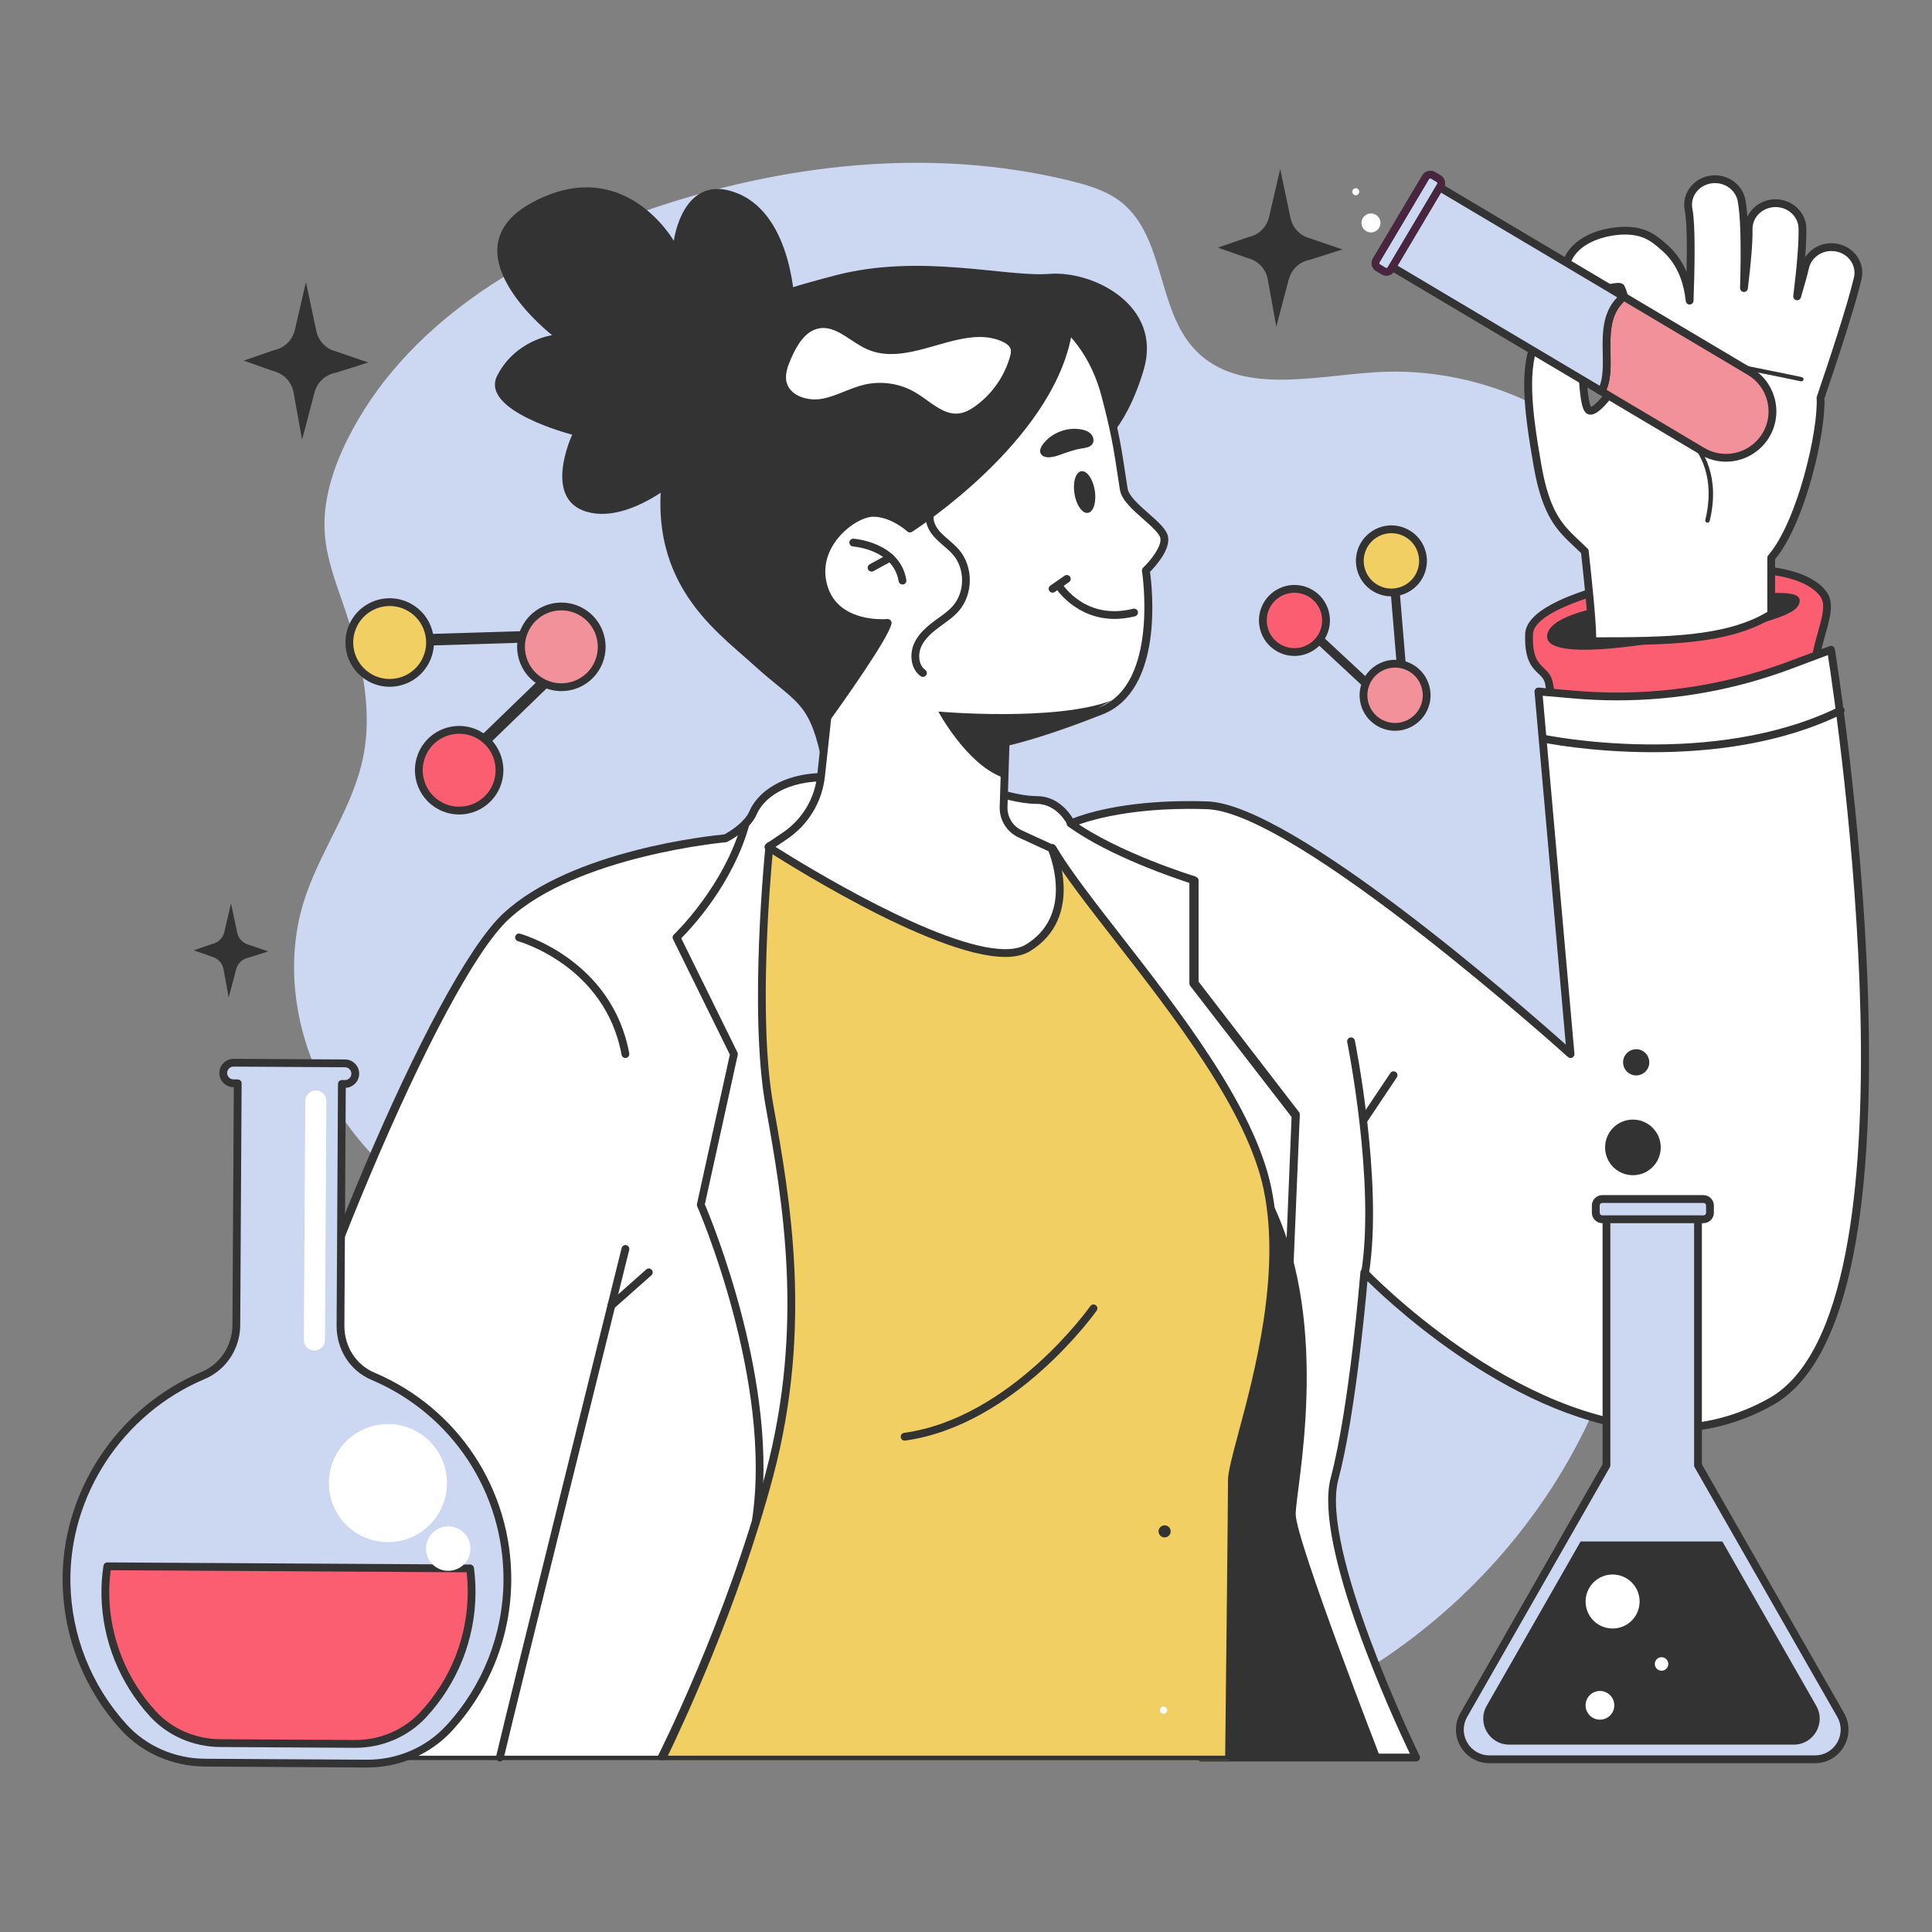 <svg version="1.2" xmlns="http://www.w3.org/2000/svg" viewBox="0 0 1080 1080" width="1080" height="1080">
	<rect x="0" y="0" width="1080" height="1080" fill="#808080" stroke="none"/>
	<style>
		.s0 { fill: #ccd7f2 } 
		.s1 { fill: #333333 } 
		.s2 { fill: #fc5e71 } 
		.s3 { fill: #ffffff } 
		.s4 { fill: #f2cf63 } 
		.s5 { fill: #f29199 } 
		.s6 { fill: #4a253f } 
	</style>
	<path id="&lt;Path&gt;" class="s0" d="m294.25 1520.3c9.78 9.39 15.68 21.98 22.06 33.95 12.1 22.69 29.31 45.98 54.59 50.69 8.8 1.64 17.89 0.83 26.66-0.94 43.44-8.73 80.97-42.3 94.48-84.49 7.09-22.15 7.87-45.78 7.79-69.03-0.1-27.11-1.3-54.21-2.5-81.3q-0.62-14.18-1.25-28.35c-0.18-4.17-0.39-8.44-2.11-12.24-1.8-3.95-5.08-7.03-8.54-9.67-12.86-9.79-29.3-14.77-45.44-13.75-13.61 0.87-29.64 5.04-39.14-4.76-8.49-8.76-6.61-24.67-16.17-32.26-3.11-2.47-7.03-3.66-10.89-4.61-30.45-7.55-62.94-3.8-92.6 6.42-26.57 9.15-52.7 24.84-65.16 50.03-3.17 6.41-5.4 13.5-4.82 20.63 0.41 5.19 2.28 10.13 3.97 15.05 3.71 10.81 6.65 22.39 4.31 33.57-2.32 11.09-9.57 20.53-12.91 31.35-4.25 13.77-1.75 29.13 5.23 41.73 6.99 12.6 18.15 22.56 30.7 29.64 17.2 9.72 37.49 14.65 51.74 28.34z"/>
	<path id="&lt;Path&gt;" class="s1" d="m425.73 1280.68l7.1-2.25-7.1-2.42c-2.12-0.56-3.75-2.27-4.2-4.42l-2.26-10.67-2.42 10.44c-0.51 2.2-2.25 3.9-4.45 4.37l-6.69 2.3 6.45 2.28c2.26 0.52 3.99 2.34 4.41 4.62l1.86 10.32 2.72-10.33c0.57-2.18 2.36-3.83 4.58-4.24z"/>
	<path id="&lt;Path&gt;" class="s1" d="m213.54 1305.3l7.1-2.26-7.1-2.42c-2.12-0.56-3.75-2.27-4.2-4.42l-2.26-10.66-2.42 10.43c-0.51 2.2-2.25 3.91-4.46 4.37l-6.68 2.3 6.45 2.28c2.26 0.52 3.99 2.34 4.41 4.63l1.86 10.31 2.72-10.32c0.57-2.19 2.36-3.84 4.58-4.24z"/>
	<path id="&lt;Path&gt;" class="s1" d="m194.62 1432.67l4.25-1.35-4.25-1.45c-1.27-0.34-2.24-1.36-2.51-2.64l-1.35-6.39-1.45 6.25c-0.31 1.31-1.35 2.33-2.67 2.61l-4 1.38 3.86 1.36c1.35 0.31 2.39 1.4 2.64 2.77l1.11 6.17 1.63-6.18c0.34-1.3 1.41-2.29 2.74-2.53z"/>
	<path id="&lt;Path&gt;" class="s2" d="m535.74 1372.85c-0.93-8.34 4.63-15.51 1.85-19.34-2.78-3.83-10.01-5.83-21.22-5.52-11.22 0.3-42.57 5.86-42.88 14.2-0.32 8.34 3.57 7.14 4.32 10.66 0.74 3.52 1.39 12.13 1.39 12.13z"/>
	<path id="&lt;Compound Path&gt;" class="s1" d="m479.2 1385.83q-0.28 0-0.51-0.17c-0.2-0.15-0.32-0.37-0.34-0.62-0.01-0.08-0.65-8.59-1.37-12.01-0.22-1.02-0.74-1.52-1.46-2.21-1.38-1.32-3.1-2.96-2.88-8.66 0.36-9.54 33.64-14.75 43.7-15.02 11.36-0.31 18.94 1.74 21.94 5.87 1.69 2.33 0.81 5.48-0.22 9.12-0.89 3.18-1.9 6.79-1.48 10.63 0.05 0.43-0.24 0.83-0.66 0.92l-56.55 12.13q-0.08 0.02-0.17 0.02zm39.33-37.03q-1.04 0-2.14 0.03c-12.41 0.34-41.79 6.3-42.06 13.39-0.18 4.94 1.11 6.18 2.36 7.37 0.8 0.76 1.62 1.55 1.95 3.08 0.61 2.87 1.13 8.91 1.33 11.28l54.86-11.77c-0.27-3.86 0.72-7.38 1.6-10.51 0.94-3.35 1.68-6 0.48-7.66-2.47-3.41-8.83-5.21-18.38-5.21z"/>
	<path id="&lt;Path&gt;" class="s1" d="m516.37 1361.85c12.42-3.13 16.2-4.53 16.04-7.07-0.15-2.55-8.74-1.15-13.95-1.27-5.2-0.12-38.31 1.17-40.89 8.34-2.57 7.17 25.26 1.91 25.26 1.91z"/>
	<path id="&lt;Path&gt;" class="s3" d="m540.61 1278.06c-3.16-0.67-6.29 1.22-6.99 4.22-0.38 1.66-1.01 3.89-1.75 6.37 0.7-5.64 1.22-11.14 1.16-14.81-0.05-3.07-2.71-5.53-5.95-5.49-3.23 0.05-5.82 2.56-5.78 5.64 0.05 3.08-0.39 7.84-1.01 12.85 0.23-7.99 0.18-15.57-0.55-19.18-0.61-3.02-3.69-5-6.87-4.43-3.16 0.57-5.26 3.49-4.65 6.52 0.61 2.97 0.56 10.95 0.24 19.82q-0.33-3.01-1.28-5.46-1.36-3.52-3.99-5.9c-1.87-1.69-3.53-3.07-6.07-3.6-2.1-0.44-4.27-0.31-6.37 0.1-3.63 0.72-7.37 2.57-8.85 5.96-1.06 2.41-0.55 5.67 2.14 6.72 1.11 0.43 2.35 0.43 3.53 0.26 0.64-0.09 5.6-1.58 5.93-0.91 0.86 1.74 1.88 6.08 0.92 12.65-0.83 4.26-1.43 6.3-3.19 10.14-0.01 0.01-3.82 5.43-4.94 3.7-1.12-1.74-1.19-9.37-1.53-13.84-0.33-4.47-5.68-8.17-9.21-2.17-3.53 6.01-2.41 15.75-0.24 28.2 2.16 12.46 5.94 14.4 10.32 18.77-0.01 0.28 1.81 15.74 1.61 19.57 16.08 0 29.53 0 38.98-5.91v-12.25c6.57-7.66 11.14-27.61 10.74-34.85 2.2-6.45 6.64-19.7 8.11-26.05 0.7-3-1.3-5.98-4.46-6.64z"/>
	<path id="&lt;Compound Path&gt;" class="s1" d="m487.24 1364.6q-0.36 0-0.62-0.26-0.24-0.27-0.23-0.63c0.16-2.99-0.99-13.64-1.42-17.64-0.08-0.79-0.13-1.24-0.16-1.5q-0.76-0.74-1.49-1.42c-3.72-3.49-6.93-6.51-8.85-17.58-2.07-11.9-3.47-22.28 0.35-28.77 1.72-2.94 3.72-3.56 5.09-3.56 2.84 0 5.45 2.79 5.7 6.08 0.08 1.09 0.15 2.36 0.22 3.69 0.18 3.59 0.44 8.47 1.14 9.7 0.62-0.15 2.24-1.8 3.52-3.61 1.75-3.82 2.31-5.83 3.1-9.87 0.82-5.62 0.15-9.8-0.72-11.81-0.91 0.01-2.96 0.53-4.06 0.81-0.63 0.16-0.93 0.23-1.12 0.26q-2.3 0.34-3.96-0.31c-1.27-0.49-2.22-1.43-2.75-2.71-0.64-1.55-0.59-3.48 0.14-5.14 1.4-3.19 4.85-5.54 9.47-6.45q3.7-0.73 6.7-0.1c2.71 0.56 4.46 1.99 6.47 3.8q2.6 2.35 4.03 5.77c0.14-6.84 0.01-11.43-0.4-13.43-0.33-1.64 0.01-3.31 0.96-4.71 1.01-1.49 2.56-2.49 4.37-2.81q0.62-0.12 1.26-0.12c3.2 0 5.98 2.19 6.59 5.21q0.3 1.46 0.46 3.82c1.04-2.21 3.34-3.77 6.03-3.81 0.01 0 0.09 0 0.09 0 3.66 0 6.67 2.84 6.73 6.33q0.04 2.5-0.26 6.32c1.19-1.86 3.35-3.08 5.71-3.08q0.73 0 1.46 0.15c1.8 0.39 3.32 1.43 4.29 2.94 0.9 1.42 1.2 3.11 0.82 4.74-1.44 6.2-5.66 18.86-8.08 25.97 0.31 7.19-4.04 26.93-10.75 35.04v11.94c0 0.29-0.15 0.56-0.4 0.72-9.66 6.03-23.46 6.03-39.43 6.03zm-7.33-69.66c-1.33 0-2.59 0.94-3.63 2.71-3.51 5.99-2.07 16.49-0.14 27.63 1.83 10.51 4.7 13.21 8.35 16.64q0.85 0.79 1.74 1.67 0.26 0.26 0.25 0.63c0.01 0.07 0.08 0.7 0.18 1.66 0.44 4.07 1.41 13.16 1.44 17.03 15.13 0 28.21-0.11 37.27-5.54v-11.77q0.01-0.32 0.21-0.55c6.39-7.45 10.92-27.27 10.54-34.25q-0.01-0.17 0.04-0.32c2.4-7.05 6.65-19.79 8.08-25.97 0.28-1.18 0.07-2.4-0.6-3.44-0.71-1.12-1.85-1.9-3.21-2.18q-0.54-0.12-1.1-0.12c-2.33 0-4.38 1.56-4.88 3.71q-0.54 2.33-1.77 6.41c-0.12 0.43-0.55 0.68-0.99 0.59-0.43-0.09-0.72-0.5-0.66-0.94 0.81-6.55 1.2-11.49 1.15-14.68-0.04-2.57-2.29-4.66-5.03-4.66-2.82 0.04-5.04 2.18-5 4.78 0.05 2.77-0.3 7.13-1.02 12.97-0.06 0.44-0.46 0.77-0.91 0.74-0.45-0.04-0.79-0.42-0.78-0.87 0.27-9.53 0.09-15.91-0.53-18.99-0.45-2.23-2.53-3.85-4.93-3.85q-0.48 0-0.96 0.09c-1.36 0.24-2.52 0.99-3.27 2.09-0.69 1.02-0.93 2.23-0.69 3.42 0.68 3.39 0.51 12.76 0.25 20.02-0.02 0.45-0.38 0.81-0.82 0.82-0.47 0.04-0.83-0.31-0.88-0.75q-0.32-2.93-1.22-5.26c-0.86-2.21-2.13-4.09-3.77-5.57-1.87-1.69-3.38-2.92-5.68-3.4q-2.67-0.55-6.03 0.11c-1.92 0.38-6.57 1.67-8.24 5.46-0.54 1.23-0.58 2.69-0.12 3.81q0.54 1.28 1.8 1.78 1.24 0.48 3.1 0.21c0.13-0.02 0.48-0.11 0.94-0.23 1.35-0.34 3.4-0.86 4.52-0.86 0.25 0 1.03 0 1.35 0.64 1.09 2.21 1.93 6.82 1 13.15-0.83 4.26-1.41 6.34-3.26 10.37q-0.03 0.07-0.08 0.13c-0.51 0.74-3.15 4.41-5.03 4.41-0.54 0-1.01-0.26-1.31-0.73-0.91-1.4-1.16-5.1-1.45-10.59-0.06-1.31-0.13-2.57-0.21-3.65-0.18-2.4-2.06-4.51-4.01-4.51z"/>
	<path id="&lt;Path&gt;" class="s1" d="m512.3 1337.94q-0.04 0-0.07-0.01c-0.26-0.06-0.43-0.31-0.37-0.56 4.37-17.87-12.12-23.32-12.82-23.54-0.26-0.09-0.4-0.35-0.32-0.59 0.09-0.24 0.37-0.38 0.62-0.3 0.18 0.06 18.04 5.94 13.47 24.64-0.05 0.23-0.27 0.38-0.51 0.36z"/>
	<path id="&lt;Path&gt;" class="s1" d="m532.82 1307.16q-0.07 0-0.14-0.01c-0.23-0.05-22.79-4.83-31.09-5.81-0.27-0.03-0.46-0.27-0.42-0.52 0.03-0.25 0.27-0.43 0.54-0.4 8.35 0.99 30.95 5.77 31.18 5.82 0.26 0.06 0.43 0.3 0.37 0.55-0.05 0.21-0.23 0.35-0.44 0.37z"/>
	<path id="&lt;Path&gt;" class="s1" d="m526.74 1305.86q-0.11 0.03-0.22 0c-0.21-0.07-0.33-0.27-0.27-0.47l5.2-16.12c0.06-0.2 0.27-0.31 0.48-0.25 0.21 0.07 0.33 0.27 0.27 0.47l-5.2 16.12q-0.07 0.19-0.26 0.25z"/>
	<path id="&lt;Path&gt;" class="s1" d="m516.67 1303.22q-0.09 0.03-0.19 0.01c-0.22-0.04-0.35-0.24-0.31-0.44l3.41-15.79c0.04-0.21 0.25-0.33 0.47-0.29 0.21 0.04 0.34 0.24 0.3 0.44l-3.41 15.79q-0.06 0.22-0.27 0.28z"/>
	<path id="&lt;Path&gt;" class="s1" d="m506.83 1301.65q-0.08 0.02-0.17 0.01c-0.21-0.03-0.36-0.22-0.32-0.43l1.76-10.64c0.03-0.21 0.23-0.34 0.44-0.31 0.21 0.03 0.36 0.22 0.32 0.42l-1.75 10.65c-0.03 0.15-0.14 0.26-0.28 0.3z"/>
	<path id="&lt;Path&gt;" class="s3" d="m321.71 1393.35c-10.75-0.57-15.85 4.46-17.24 7.74-1.39 3.28-6.02 5.59-6.02 5.59 0 0-32.45 2.86-47.74 16.96-15.3 14.1-46.35 89.94-57.01 132.58-10.66 42.64-10.66 51.28-10.66 51.28h101.5l45.68-26.72z"/>
	<path id="&lt;Compound Path&gt;" class="s1" d="m284.54 1607.5h-101.5c-0.46 0-0.85-0.25-0.85-0.72 0-0.34 0.13-8.87 10.69-51.12 10.86-43.44 41.73-118.37 57.25-132.68 14.93-13.75 45.24-16.88 48.07-17.14 0.75-0.4 4.37-2.44 5.49-5.09 1.62-3.83 6.88-8.3 16.35-8.3q0.83 0.01 1.71 0.05c0.44 0.03 0.78 0.38 0.8 0.81l8.52 187.14c0.01 0.32-0.15 0.62-0.42 0.77l-45.68 26.3c-0.13 0.07-0.28-0.02-0.43-0.02zm-100.59-1h100.36l45.04-26.27-8.46-185.95c-9.2-0.27-14.17 3.74-15.64 7.19-1.49 3.53-6.22 5.9-6.42 6q-0.15 0.06-0.31 0.07c-0.32 0.03-32.33 2.99-47.24 16.73-14.92 13.76-46.08 89.38-56.75 132.08-8.75 35-10.3 46.15-10.58 50.15z"/>
	<path id="&lt;Path&gt;" class="s3" d="m354.09 1395.56c0 0 7.07 2.78 12.17 2.78 5.1 0 7.49 5.1 7.49 5.1 0 0 9.74-4.64 29.67-3.94 19.93 0.7 79.1 54.19 79.1 54.19l-7-78.99 7.87 0.69c15.94 1.38 31.99-0.82 46.97-6.44l8.88-3.33c0 0 23.46 143.04-13 163.73-40.34 22.88-88.65-28.12-88.65-28.12 0 0-2.32 29.21-6.49 44.97-4.17 15.76 17.77 60.7 17.77 60.7h-46.81z"/>
	<path id="&lt;Compound Path&gt;" class="s1" d="m448.89 1607.75q-0.01 0-0.02 0h-46.81c-0.4 0-0.74-0.28-0.83-0.66l-47.97-211.34c-0.07-0.31 0.04-0.63 0.28-0.83 0.24-0.21 0.57-0.27 0.86-0.15 0.07 0.03 6.98 2.72 11.86 2.72 4.4 0 6.94 3.35 7.86 4.87 2.41-0.97 10.71-3.78 25.28-3.78q2 0 4.05 0.07c18.4 0.64 68.24 44.24 78.03 52.97l-6.81-76.84c-0.02-0.25 0.07-0.5 0.25-0.67 0.18-0.18 0.42-0.27 0.67-0.25l7.87 0.68c3.05 0.26 6.14 0.4 9.2 0.4 12.82 0 25.4-2.28 37.4-6.78l8.89-3.34c0.23-0.08 0.5-0.06 0.72 0.06 0.22 0.13 0.37 0.35 0.41 0.6 0.06 0.36 5.89 36.26 7.18 74.22 1.75 51.23-5.19 81.64-20.6 90.39-7.04 3.99-14.79 6.01-23.05 6.01-29.94 0-58.92-26.69-65.33-32.97-0.59 6.66-2.82 29.91-6.36 43.29-3.93 14.85 16.33 57.24 17.65 59.97q0.16 0.22 0.17 0.51c0 0.47-0.38 0.85-0.85 0.85zm-46.15-1.7h44.78c-3.55-7.46-21.1-45.46-17.24-60.06 4.11-15.51 6.44-44.54 6.47-44.83 0.02-0.33 0.24-0.62 0.56-0.73 0.31-0.11 0.67-0.03 0.9 0.22 0.32 0.33 32.37 33.75 65.4 33.75 7.96 0 15.43-1.95 22.21-5.79 33.93-19.25 14.75-148.93 12.75-161.83l-7.92 2.97c-12.19 4.57-24.97 6.89-37.99 6.89-3.11 0-6.25-0.14-9.34-0.41l-6.87-0.59 6.91 77.97c0.03 0.35-0.15 0.68-0.46 0.84-0.32 0.15-0.69 0.1-0.95-0.13-0.59-0.54-59.16-53.3-78.56-53.97q-2.02-0.07-3.99-0.07c-16.78 0-25.21 3.89-25.29 3.93q-0.32 0.14-0.65 0.03-0.33-0.13-0.48-0.44c-0.02-0.05-2.24-4.61-6.72-4.61-3.83 0-8.61-1.47-11-2.3z"/>
	<path id="&lt;Path&gt;" class="s1" d="m417.76 1486.5c12.77 26.78 4.89 61.82 4.89 67.4 0 5.58 18.67 53.6 18.67 53.6h-39.06l-7.15-72.37z"/>
	<path id="&lt;Path&gt;" class="s4" d="m369.69 1408.9c9.43 16.05 41.61 48.78 46.83 74.12 5.22 25.34-7.76 57.53-7.76 63.53 0 6.01-0.63 60.95-0.63 60.95h-123.59c0 0 14.81-29.4 23.47-61.97 8.67-32.57 3.7-59.97 0-80.64-3.69-20.67 0-56.24 0-56.24z"/>
	<path id="&lt;Compound Path&gt;" class="s1" d="m408.13 1607.5h-123.59c-0.29 0-0.57-0.02-0.72-0.27q-0.23-0.37-0.03-0.76c0.14-0.3 14.86-29.38 23.4-61.48 8.56-32.18 3.65-59.64 0.06-79.71l-0.07-0.39c-3.68-20.56-0.05-56.16-0.01-56.52 0.04-0.43 0.41-0.87 0.84-0.87q0 0 0.01 0l61.68 0.44c0.3 0 0.57 0.22 0.72 0.48 2.95 5.01 8.11 11.66 14.09 19.34 13.02 16.72 29.23 37.53 32.84 55.08 3.86 18.74-2.04 40.71-5.57 53.84-1.22 4.51-2.17 8.08-2.17 9.58 0 5.94-0.62 59.98-0.63 60.53 0 0.47-0.38 0.71-0.85 0.71zm-122.22-1h121.38c0.08-7 0.62-54.49 0.62-60.02 0-1.72 0.93-5.31 2.23-10.12 3.49-12.98 9.33-34.77 5.55-53.11-3.54-17.16-19.61-37.82-32.52-54.39-5.85-7.52-10.93-14.04-13.96-19.1l-60.43-0.32c-0.5 5.27-3.27 36.51 0.07 55.16l0.07 0.4c3.62 20.22 8.57 48.13-0.09 80.68-7.59 28.53-20.03 54.82-22.92 60.82z"/>
	<path id="&lt;Path&gt;" class="s1" d="m319.13 1388.41c-2.66-11.8-5.71-11.42-14.46-19.41-8.75-8-25.88-19.41-18.65-48.34 7.23-28.92 17.51-31.58 36.16-36.53 18.64-4.95 37.29 0.38 46.81-0.38 9.51-0.76 24.73 6.85 20.55 20.93-4.19 14.08-10.66 17.51-10.66 17.51z"/>
	<path id="&lt;Path&gt;" class="s3" d="m373.17 1295.83c0 0 5.43 4.57 7.99 14.27 2.57 9.71 2.88 13.12 4.04 20.54 0.56 3.57 8.24 7.65 8.81 10.51 0.57 2.85-4 7.2-4 7.2 0 0 4 25.12-9.7 30.54-13.7 5.42-20.84 6.85-20.84 6.85l-0.44 14.1c-0.08 2.53 1.36 4.85 3.66 5.91l6.77 3.11c0 0 6.57 14.56-5.14 21.69-11.7 7.14-56.51-21.97-56.51-21.97l3.6-2.44c4.42-2.98 7.29-7.75 7.86-13.05l1.38-12.77c0 0 12.56-17.41 13.13-20.55 0 0-11.41 1.14-13.98-7.99-2.57-9.14 6.56-15.99 10.84-15.99 4.29 0 8 3.43 8 3.43 0 0 31.11-19.98 34.53-43.39z"/>
	<path id="&lt;Compound Path&gt;" class="s1" d="m359.41 1432.53c-16.1 0-50.6-22.29-52.06-23.24-0.24-0.16-0.39-0.42-0.39-0.71 0-0.28 0.14-0.55 0.37-0.71l3.61-2.43c4.21-2.85 6.94-7.38 7.49-12.44l1.38-12.77q0.03-0.23 0.16-0.41c4.44-6.16 10.92-15.6 12.59-19.16-3.37 0-11.39-0.85-13.58-8.65-1.09-3.89-0.27-7.92 2.32-11.34 2.48-3.26 6.49-5.73 9.34-5.73 3.65 0 6.85 2.24 8.06 3.22 4.06-2.74 30.54-21.35 33.63-42.45 0.05-0.31 0.25-0.56 0.54-0.67 0.29-0.11 0.61-0.06 0.85 0.14 0.23 0.2 5.66 4.86 8.27 14.71 2.16 8.17 2.74 11.99 3.54 17.28q0.23 1.55 0.51 3.34c0.25 1.6 2.53 3.61 4.54 5.38 2.11 1.87 3.94 3.48 4.26 5.09 0.57 2.85-2.79 6.53-3.92 7.67 0.49 3.52 3.02 25.76-10.3 31.03-11.44 4.53-18.26 6.27-20.32 6.75l-0.42 13.44c-0.07 2.19 1.17 4.19 3.16 5.11l6.78 3.11q0.28 0.13 0.42 0.42c0.06 0.15 6.73 15.33-5.47 22.77q-2.06 1.24-5.36 1.25zm-50.05-23.98c6.06 3.84 35.99 22.28 50.05 22.28q0 0 0 0 2.83 0 4.47-1c10.07-6.14 5.73-18.32 4.93-20.34l-6.47-2.97c-2.62-1.2-4.25-3.83-4.16-6.7l0.44-14.11c0.02-0.39 0.3-0.72 0.69-0.8 0.07-0.02 7.24-1.48 20.69-6.81 12.91-5.11 9.21-29.37 9.17-29.62-0.04-0.27 0.06-0.55 0.26-0.74 1.63-1.56 4.1-4.68 3.75-6.43-0.21-1.05-2.08-2.69-3.72-4.14-2.34-2.06-4.75-4.19-5.09-6.39q-0.29-1.81-0.52-3.36c-0.82-5.43-1.37-9.02-3.51-17.1-1.77-6.69-4.94-10.88-6.61-12.73-4.55 22.79-33.38 41.54-34.63 42.34-0.33 0.21-0.75 0.17-1.04-0.09-0.03-0.03-3.53-3.2-7.42-3.2-2.04 0-5.59 1.89-7.99 5.06-1.6 2.11-3.25 5.53-2.04 9.85 1.89 6.69 9 7.41 11.97 7.41 0.69 0 1.12-0.04 1.12-0.04 0.27-0.02 0.53 0.08 0.71 0.27 0.18 0.2 0.26 0.47 0.21 0.73-0.57 3.14-11.35 18.22-13.15 20.71l-1.35 12.55c-0.6 5.56-3.6 10.54-8.23 13.66z"/>
	<path id="&lt;Path&gt;" class="s1" d="m382.69 1376.61c-12.18 4.75-37.87 2.47-37.87 2.47 0 0 5.99 11.23 13.8 14.27l0.85-7.61 15.99-5.14z"/>
	<path id="&lt;Path&gt;" class="s1" d="m378.89 1330.92c-0.4-2.51-1.71-4.38-2.94-4.18-1.22 0.19-1.88 2.38-1.48 4.89 0.4 2.5 1.71 4.37 2.93 4.17 1.23-0.19 1.89-2.38 1.49-4.88z"/>
	<path id="&lt;Path&gt;" class="s3" d="m318.87 1295.18c3.91-0.63 7.05 3.05 10.69 4.63 9.22 4.01 20.31-5.89 29.44-1.68 0.86 0.4 1.73 1 1.98 1.92 0.17 0.62 0.02 1.27-0.15 1.89-1.24 4.3-3.93 8.18-7.53 10.83-1.17 0.87-2.48 1.62-3.92 1.8-3.67 0.45-6.61-2.77-9.8-4.65-3.17-1.86-7.05-2.47-10.63-1.66-3.23 0.72-6.15 2.53-9.41 3.11-3.26 0.59-7.31-0.65-8.16-3.85-0.5-1.84 0.21-3.77 0.98-5.52 1.31-3.01 3.27-6.29 6.51-6.82z"/>
	<path id="&lt;Compound Path&gt;" class="s1" d="m348.68 1315.04c-2.54 0-4.73-1.57-6.84-3.08-0.81-0.58-1.65-1.18-2.48-1.67-2.17-1.28-4.68-1.96-7.25-1.96q-1.56 0-3.07 0.34c-1.48 0.33-2.94 0.92-4.35 1.48-1.63 0.65-3.31 1.32-5.08 1.64q-0.81 0.15-1.67 0.15c-2.9 0-6.18-1.33-6.97-4.31-0.54-2 0.23-4.04 1-5.8 1.2-2.75 3.21-6.48 6.83-7.06q0.48-0.08 0.97-0.08c2.36 0 4.46 1.38 6.49 2.71 1.13 0.74 2.29 1.51 3.47 2.02 1.46 0.64 3.04 0.94 4.82 0.94 3.08 0 6.37-0.94 9.55-1.84 3.22-0.93 6.55-1.88 9.73-1.88 1.99 0 3.73 0.36 5.35 1.11q1.85 0.86 2.21 2.19c0.19 0.71 0.04 1.43-0.16 2.11-1.26 4.41-3.99 8.34-7.68 11.07-0.95 0.7-2.42 1.66-4.12 1.87q-0.38 0.05-0.75 0.05zm-16.57-7.55c2.72 0 5.38 0.71 7.68 2.07 0.87 0.51 1.72 1.12 2.54 1.71 2.3 1.64 4.46 3.19 7 2.88 1.14-0.15 2.32-0.69 3.71-1.72 3.55-2.61 6.17-6.38 7.38-10.61 0.15-0.52 0.3-1.13 0.15-1.66q-0.26-0.95-1.75-1.64c-1.5-0.69-3.13-1.03-4.99-1.03-3.06 0-6.33 0.94-9.5 1.84-3.23 0.93-6.58 1.88-9.78 1.88-1.9 0-3.59-0.33-5.16-1.01-1.25-0.54-2.44-1.33-3.59-2.09-2.02-1.32-3.92-2.57-6.03-2.57q-0.42 0-0.84 0.06c-3.2 0.52-5.06 4-6.18 6.57-0.71 1.63-1.43 3.5-0.96 5.24 0.67 2.54 3.57 3.68 6.15 3.68q0.78 0 1.52-0.13c1.69-0.31 3.33-0.96 4.91-1.6 1.45-0.57 2.94-1.17 4.49-1.52q1.59-0.35 3.25-0.35z"/>
	<path id="&lt;Path&gt;" class="s1" d="m421.1 1505.5q-0.02 0-0.03 0c-0.47 0-0.84-0.77-0.82-1.24l1.5-36.87-22.08-28.58c-0.12-0.15-0.17-0.42-0.17-0.61v-21.79c-3-1-17.27-5.72-26.39-12.28-0.38-0.28-0.47-0.81-0.19-1.19 0.27-0.38 0.8-0.47 1.18-0.19 9.85 7.09 26.47 12.17 26.64 12.22 0.36 0.11 0.76 0.44 0.76 0.81v22.13l21.95 28.5c0.12 0.16 0.1 0.36 0.09 0.56l-1.55 37.36c-0.02 0.46-0.44 1.17-0.89 1.17z"/>
	<path id="&lt;Path&gt;" class="s1" d="m437.8 1502.08q-0.07 0-0.14-0.01c-0.46-0.07-0.78-0.51-0.7-0.97 3.03-19.7-3.03-49.73-3.09-50.03-0.09-0.46 0.21-0.91 0.66-1 0.46-0.09 0.91 0.2 1.01 0.66 0.06 0.3 6.17 30.63 3.09 50.63-0.06 0.42-0.42 0.72-0.83 0.72z"/>
	<path id="&lt;Path&gt;" class="s1" d="m437.36 1469.02q-0.24 0-0.47-0.15c-0.39-0.26-0.49-0.78-0.23-1.17l6.61-9.89c0.26-0.39 0.79-0.49 1.18-0.23 0.38 0.26 0.49 0.78 0.23 1.17l-6.61 9.89c-0.16 0.25-0.43 0.38-0.71 0.38z"/>
	<path id="&lt;Path&gt;" class="s1" d="m249.32 1607.75q-0.1 0-0.19-0.02c-0.46-0.11-0.74-0.57-0.64-1.02 2.75-11.85 27.1-109.79 27.35-110.78 0.11-0.46 0.57-0.74 1.03-0.62 0.45 0.11 0.73 0.57 0.62 1.03-0.25 0.99-24.6 98.91-27.34 110.75-0.1 0.39-0.44 0.66-0.83 0.66z"/>
	<path id="&lt;Path&gt;" class="s3" d="m281.76 1501.23l-8.16 7.23"/>
	<path id="&lt;Path&gt;" class="s1" d="m273.6 1509.31c-0.23 0-0.47-0.1-0.64-0.29-0.31-0.35-0.27-0.88 0.08-1.19l8.16-7.24c0.35-0.31 0.89-0.27 1.2 0.08 0.31 0.35 0.28 0.88-0.08 1.19l-8.16 7.23q-0.25 0.22-0.56 0.22z"/>
	<path id="&lt;Path&gt;" class="s3" d="m253.49 1428.28c0 0 19.47 5.21 23.17 25.41"/>
	<path id="&lt;Path&gt;" class="s1" d="m276.66 1454.54c-0.4 0-0.76-0.29-0.83-0.7-3.57-19.42-22.37-24.69-22.56-24.74-0.45-0.12-0.72-0.59-0.6-1.04 0.12-0.46 0.59-0.72 1.04-0.6 0.2 0.05 20.03 5.58 23.79 26.07 0.08 0.46-0.22 0.91-0.68 0.99q-0.08 0.02-0.16 0.02z"/>
	<path id="&lt;Path&gt;" class="s3" d="m302.85 1403.44c-3.94 14.37-15.06 24.84-15.06 24.84l12.51 25.41-7.22 32.81c0 0 16.73 37.98 11.98 68.99"/>
	<path id="&lt;Path&gt;" class="s1" d="m305.06 1556.34q-0.07 0-0.13-0.01c-0.47-0.07-0.78-0.5-0.71-0.97 4.66-30.4-11.76-68.14-11.92-68.52q-0.11-0.26-0.05-0.53l7.16-32.52-12.39-25.14c-0.16-0.33-0.09-0.73 0.18-0.99 0.11-0.1 11-10.49 14.83-24.45 0.13-0.45 0.59-0.72 1.05-0.59 0.45 0.12 0.72 0.59 0.59 1.04-3.55 12.96-12.68 22.63-14.85 24.8l12.24 24.85q0.13 0.27 0.07 0.56l-7.17 32.54c1.46 3.41 16.47 39.65 11.93 69.21-0.06 0.42-0.42 0.72-0.83 0.72z"/>
	<path id="&lt;Path&gt;" class="s1" d="m500.45 1387.93c-13.66 0-23.8-2.08-23.99-2.12-0.46-0.1-0.76-0.55-0.66-1.01 0.1-0.45 0.55-0.75 1.01-0.65 0.36 0.08 36.55 7.5 64.17-6.07 0.42-0.21 0.93-0.04 1.14 0.38 0.2 0.42 0.03 0.93-0.39 1.14-13.43 6.6-28.82 8.33-41.28 8.33z"/>
	<path id="&lt;Path&gt;" class="s1" d="m367.12 1322.9c-0.35-0.67 0.04-1.48 0.51-2.08 1.9-2.49 5.25-3.77 8.33-3.19 0.77 0.14 1.56 0.42 2.1 0.99 0.54 0.58 0.76 1.52 0.32 2.18-0.48 0.71-1.46 0.83-2.31 0.97-1.65 0.26-3.23 0.85-4.81 1.4-0.85 0.29-1.74 0.58-2.64 0.53-0.59-0.04-1.22-0.27-1.5-0.8z"/>
	<path id="&lt;Path&gt;" class="s1" d="m383.22 1358.9c-8.59 0-12.86-6.75-12.91-6.82-0.25-0.4-0.12-0.93 0.28-1.17 0.39-0.25 0.92-0.12 1.16 0.27 0.21 0.34 5.17 8.09 15.49 5.51 0.46-0.11 0.92 0.16 1.03 0.61 0.12 0.46-0.16 0.92-0.61 1.03q-2.39 0.59-4.44 0.57z"/>
	<path id="&lt;Path&gt;" class="s1" d="m369.7 1353.18c-0.27 0-0.53-0.13-0.7-0.36-0.26-0.39-0.17-0.92 0.22-1.18l3.1-2.15c0.38-0.27 0.91-0.17 1.18 0.22 0.27 0.38 0.17 0.91-0.22 1.18l-3.1 2.14q-0.22 0.15-0.48 0.15z"/>
	<path id="&lt;Path&gt;" class="s1" d="m337.01 1351.41c-0.41 0-0.77-0.3-0.84-0.72-1.13-6.94-9.85-7.56-9.94-7.57-0.46-0.03-0.82-0.43-0.79-0.9 0.03-0.47 0.43-0.81 0.9-0.79 0.1 0 10.16 0.73 11.51 8.99 0.07 0.46-0.24 0.9-0.7 0.98q-0.07 0.01-0.14 0.01z"/>
	<path id="&lt;Path&gt;" class="s1" d="m330.28 1348.6c-0.3 0-0.59-0.16-0.74-0.45-0.23-0.41-0.08-0.92 0.33-1.15l4.04-2.21c0.41-0.22 0.93-0.07 1.16 0.34 0.22 0.41 0.07 0.93-0.34 1.16l-4.04 2.2q-0.2 0.11-0.41 0.11z"/>
	<path id="&lt;Path&gt;" class="s1" d="m313.57 1291.02c0 0-0.24-19.69-12.33-24.75-12.08-5.05-14.04 10.29-14.04 10.29 0 0-10.73-18.97-30.57-8.5-19.83 10.46 4.07 29.04 4.07 29.04 0 0-7.96 1.07-11.94 8.77-3.98 7.71 16.32 12.9 16.32 12.9 0 0-6.98 14.84 4.11 17.03 11.09 2.19 24.56-12.1 24.56-12.1z"/>
	<path id="&lt;Path&gt;" class="s1" d="m337.47 1537.87c-0.42 0-0.78-0.3-0.84-0.73-0.07-0.46 0.26-0.89 0.72-0.96 23.27-3.22 40.4-27.36 40.57-27.6 0.27-0.38 0.8-0.48 1.18-0.21 0.38 0.27 0.48 0.8 0.21 1.18-0.18 0.25-17.73 24.99-41.72 28.32q-0.06 0-0.12 0z"/>
	<path id="&lt;Path&gt;" class="s1" d="m341.46 1371.54q-0.27 0-0.5-0.17c-2.25-1.65-2.42-4.89-1.43-7.1 0.98-2.21 2.88-3.79 4.78-5.17l0.51-0.37c1.17-0.84 2.27-1.63 3.15-2.64 2.68-3.07 2.7-8.08 0.05-11.17-0.59-0.69-1.3-1.31-2.06-1.96-1.45-1.25-2.94-2.54-3.59-4.46-0.87-2.56 0.28-5.62 2.61-6.98 0.41-0.24 0.93-0.1 1.16 0.31 0.24 0.4 0.1 0.92-0.3 1.16-1.64 0.95-2.47 3.17-1.87 4.96 0.51 1.49 1.77 2.58 3.1 3.73 0.77 0.66 1.56 1.35 2.24 2.14 3.18 3.7 3.15 9.71-0.06 13.38-1.01 1.16-2.24 2.05-3.44 2.91l-0.5 0.36c-1.71 1.24-3.41 2.65-4.23 4.49-0.73 1.63-0.59 3.96 0.88 5.04 0.38 0.28 0.46 0.81 0.19 1.19-0.17 0.23-0.43 0.35-0.69 0.35z"/>
	<path id="&lt;Path&gt;" class="s5" d="m526.18 1311.21c-0.67-2.61-2.31-4.81-4.63-6.19l-3.75-2.23-23.85-14.17q-0.33 0.38-0.57 0.74c-5.5 5.5-1.19 14.61-4.14 19.97l21.99 13.06q1.18 0.7 2.5 1.06c4.37 1.2 9.03-0.69 11.34-4.59 1.38-2.32 1.78-5.03 1.11-7.65z"/>
	<path id="&lt;Compound Path&gt;" class="s1" d="m516.37 1324.66q0 0 0 0-1.45 0-2.86-0.39-1.43-0.39-2.72-1.15l-22.69-13.48 0.4-0.72c1.14-2.08 1.09-4.89 1.03-7.87-0.08-4.13-0.17-8.81 3.19-12.23q0.23-0.34 0.59-0.75l0.46-0.54 28.21 16.76c2.52 1.49 4.3 3.88 5.02 6.71 0.72 2.84 0.3 5.78-1.2 8.3-1.96 3.3-5.57 5.36-9.43 5.36zm-26.02-15.67l21.31 12.67q1.09 0.64 2.3 0.98 1.18 0.32 2.41 0.32c3.26 0 6.31-1.74 7.97-4.53 1.27-2.12 1.63-4.61 1.02-7.01-0.61-2.4-2.12-4.41-4.24-5.67l-26.96-16.02q-0.04 0.05-0.08 0.11l-0.1 0.13c-2.91 2.9-2.83 7.05-2.75 11.05 0.05 2.9 0.11 5.65-0.88 7.97z"/>
	<path id="&lt;Path&gt;" class="s0" d="m493.38 1289.36q0.24-0.36 0.57-0.74l-41.33-24.56q-0.28-0.16-0.6-0.08-0.32 0.08-0.49 0.36l-5.38 9.06-4.53 7.63 47.62 28.3c2.95-5.36-1.36-14.47 4.14-19.97z"/>
	<path id="&lt;Compound Path&gt;" class="s1" d="m489.24 1310.17q-0.23 0-0.43-0.11l-47.63-28.3q-0.29-0.18-0.39-0.52-0.08-0.34 0.1-0.64l9.91-16.69c0.22-0.37 0.59-0.65 1.01-0.76 0.42-0.1 0.87-0.04 1.25 0.18l41.33 24.56c0.21 0.13 0.36 0.35 0.4 0.59 0.04 0.25-0.03 0.5-0.19 0.69q-0.33 0.38-0.52 0.67-0.05 0.07-0.1 0.13c-2.91 2.9-2.83 7.05-2.75 11.05 0.06 3.21 0.12 6.24-1.25 8.72q-0.17 0.31-0.52 0.4-0.11 0.03-0.22 0.03zm-46.46-29.44l46.09 27.39c0.76-1.97 0.71-4.46 0.66-7.07-0.08-4.12-0.17-8.78 3.16-12.19l-40.5-24.07z"/>
	<path id="&lt;Path&gt;" class="s0" d="m443.41 1282.74l10.78-18.14c0.33-0.55 0.15-1.26-0.4-1.59l-1.23-0.73c-0.55-0.33-1.27-0.15-1.6 0.4l-10.77 18.14c-0.33 0.55-0.15 1.27 0.4 1.59l1.23 0.73c0.55 0.33 1.27 0.15 1.59-0.4z"/>
	<path id="&lt;Compound Path&gt;" class="s1" d="m442.41 1284.16q-0.55-0.01-1.02-0.28l-1.23-0.74c-0.46-0.27-0.79-0.71-0.92-1.23-0.13-0.52-0.06-1.06 0.22-1.52l10.78-18.14c0.54-0.91 1.83-1.25 2.75-0.7l1.23 0.73c0.46 0.27 0.79 0.71 0.92 1.23 0.13 0.52 0.06 1.06-0.22 1.52l-10.78 18.14c-0.36 0.61-1.02 0.99-1.73 0.99zm9.56-21.2c-0.09 0-0.21 0.04-0.28 0.16l-10.77 18.14c-0.06 0.09-0.05 0.19-0.04 0.23 0.02 0.05 0.05 0.14 0.14 0.19l1.24 0.74q0.07 0.04 0.15 0.04c0.09 0 0.21-0.04 0.27-0.15l10.78-18.14c0.06-0.1 0.05-0.19 0.03-0.24-0.01-0.05-0.04-0.13-0.14-0.19l-1.23-0.73q-0.07-0.05-0.15-0.05z"/>
	<path id="&lt;Compound Path&gt;" class="s6" d="m441.42 1283.83l-1.24-0.73c-0.92-0.55-1.23-1.76-0.68-2.68l10.78-18.14c0.54-0.91 1.78-1.23 2.68-0.69l1.23 0.74c0.45 0.26 0.77 0.69 0.9 1.19 0.13 0.51 0.05 1.04-0.22 1.49l-10.77 18.14c-0.45 0.75-1.36 1.11-2.2 0.88q-0.26-0.07-0.48-0.2zm10.23-20.74l-10.78 18.14c-0.1 0.17-0.04 0.4 0.13 0.5l1.23 0.73c0.18 0.11 0.4 0.04 0.5-0.13l10.78-18.14c0.06-0.11 0.05-0.22 0.04-0.27-0.02-0.06-0.06-0.16-0.17-0.23l-1.23-0.73q-0.04-0.02-0.09-0.04c-0.16-0.04-0.33 0.03-0.41 0.17z"/>
	<path id="&lt;Path&gt;" class="s3" d="m437.99 1274.43c-0.98-0.58-1.3-1.85-0.72-2.84 0.59-0.98 1.86-1.3 2.84-0.72 0.98 0.59 1.31 1.86 0.72 2.84-0.58 0.99-1.85 1.31-2.84 0.72z"/>
	<path id="&lt;Path&gt;" class="s3" d="m435.34 1266.52c-0.36-0.22-0.48-0.69-0.26-1.05 0.21-0.36 0.68-0.48 1.04-0.27 0.36 0.22 0.48 0.69 0.27 1.05-0.22 0.36-0.69 0.48-1.05 0.27z"/>
	<path id="&lt;Path&gt;" class="s1" d="m423.8 1361.02l1.34-1.44 15.35 14.28 4.33-3.01-1.69-20.3 1.97-0.16 1.78 21.43-6.57 4.57z"/>
	<path id="&lt;Path&gt;" class="s2" d="m419.46 1365.46c3.44 1.62 7.53 0.14 9.15-3.3 1.61-3.44 0.13-7.54-3.31-9.15-3.44-1.62-7.54-0.14-9.15 3.3-1.61 3.44-0.13 7.54 3.31 9.15z"/>
	<path id="&lt;Compound Path&gt;" class="s1" d="m422.37 1366.97q-1.71-0.01-3.27-0.74c-3.86-1.81-5.53-6.42-3.72-10.28 1.27-2.7 4.02-4.45 7-4.45q1.72 0 3.28 0.74c1.87 0.87 3.29 2.43 3.99 4.37 0.7 1.94 0.6 4.04-0.27 5.91-1.27 2.7-4.02 4.45-7.01 4.45zm0.01-13.77c-2.33 0-4.47 1.36-5.46 3.47-1.41 3.01-0.11 6.61 2.9 8.03q1.22 0.57 2.55 0.57c2.34 0 4.48-1.36 5.47-3.47 0.68-1.46 0.76-3.1 0.21-4.62-0.54-1.51-1.65-2.72-3.11-3.41q-1.22-0.57-2.56-0.57z"/>
	<path id="&lt;Path&gt;" class="s5" d="m441.38 1381.76c3.44 1.62 7.53 0.14 9.15-3.3 1.61-3.44 0.13-7.54-3.31-9.15-3.44-1.62-7.54-0.14-9.15 3.3-1.62 3.44-0.14 7.54 3.31 9.15z"/>
	<path id="&lt;Compound Path&gt;" class="s1" d="m444.29 1383.27q0 0 0 0-1.71-0.01-3.28-0.74c-3.85-1.81-5.52-6.42-3.71-10.28 1.27-2.7 4.02-4.45 7-4.45q1.72 0 3.28 0.74c1.87 0.87 3.29 2.43 3.99 4.37 0.7 1.94 0.6 4.04-0.27 5.91-1.27 2.7-4.02 4.45-7.01 4.45zm0.01-13.77c-2.33 0-4.47 1.36-5.46 3.47-1.42 3.01-0.12 6.61 2.9 8.02q1.22 0.58 2.55 0.58c2.33 0 4.48-1.37 5.47-3.47 0.68-1.46 0.76-3.1 0.21-4.62-0.55-1.51-1.65-2.72-3.11-3.41q-1.22-0.57-2.56-0.57z"/>
	<path id="&lt;Path&gt;" class="s4" d="m440.58 1352.49c3.44 1.61 7.54 0.13 9.15-3.31 1.62-3.44 0.14-7.53-3.31-9.15-3.44-1.61-7.53-0.13-9.15 3.31-1.61 3.44-0.13 7.54 3.31 9.15z"/>
	<path id="&lt;Compound Path&gt;" class="s1" d="m443.5 1353.99q-1.72 0-3.28-0.73c-1.87-0.88-3.29-2.43-3.99-4.37-0.7-1.95-0.6-4.04 0.27-5.91 1.27-2.7 4.02-4.45 7.01-4.45q1.71 0 3.28 0.73c1.86 0.88 3.28 2.43 3.98 4.37 0.7 1.95 0.61 4.05-0.27 5.91-1.27 2.71-4.02 4.45-7 4.45zm0.01-13.76c-2.33 0-4.48 1.36-5.47 3.47-0.68 1.46-0.76 3.09-0.21 4.61 0.55 1.52 1.65 2.73 3.11 3.41q1.22 0.57 2.56 0.57c2.33 0 4.47-1.36 5.46-3.47 0.69-1.46 0.76-3.09 0.21-4.61-0.54-1.51-1.65-2.73-3.11-3.41q-1.22-0.57-2.55-0.57z"/>
	<path id="&lt;Path&gt;" class="s1" d="m242.82 1390.16l-1.75-1.81 19.26-18.62-3.56-5.73-26 0.8-0.08-2.52 27.46-0.84 5.38 8.69z"/>
	<path id="&lt;Path&gt;" class="s2" d="m248.2 1396c2.29-4.28 0.68-9.61-3.6-11.9-4.28-2.29-9.61-0.67-11.9 3.61-2.29 4.28-0.68 9.61 3.61 11.9 4.28 2.28 9.6 0.67 11.89-3.61z"/>
	<path id="&lt;Compound Path&gt;" class="s1" d="m240.44 1401.5c-1.57-0.01-3.14-0.4-4.53-1.15-4.69-2.5-6.46-8.36-3.96-13.04 1.68-3.14 4.94-5.1 8.51-5.1 1.57 0 3.14 0.4 4.54 1.14 4.68 2.51 6.46 8.36 3.95 13.05-1.68 3.14-4.94 5.1-8.51 5.1zm0.02-17.59c-2.94 0-5.63 1.61-7.01 4.2-2.07 3.86-0.6 8.68 3.26 10.75 1.15 0.61 2.44 0.94 3.73 0.94 2.94 0 5.63-1.61 7.01-4.2 2.07-3.86 0.61-8.68-3.25-10.75-1.15-0.61-2.44-0.94-3.74-0.94z"/>
	<path id="&lt;Path&gt;" class="s5" d="m270.46 1369.13c2.29-4.28 0.68-9.61-3.6-11.9-4.28-2.29-9.61-0.67-11.9 3.61-2.29 4.28-0.67 9.6 3.61 11.89 4.28 2.29 9.6 0.68 11.89-3.6z"/>
	<path id="&lt;Compound Path&gt;" class="s1" d="m262.71 1374.62q0 0 0 0c-1.58 0-3.15-0.39-4.54-1.14-2.27-1.21-3.93-3.24-4.68-5.7-0.75-2.47-0.49-5.07 0.72-7.34 1.69-3.15 4.95-5.1 8.51-5.1 1.57 0 3.14 0.4 4.54 1.14 4.69 2.51 6.46 8.36 3.95 13.05-1.68 3.14-4.94 5.09-8.5 5.09zm0.01-17.58c-2.94 0-5.62 1.61-7.01 4.2-1 1.87-1.21 4.02-0.6 6.05 0.62 2.03 1.99 3.69 3.86 4.7 1.15 0.61 2.44 0.94 3.74 0.94 2.94 0 5.62-1.61 7.01-4.2 2.06-3.86 0.6-8.68-3.26-10.75-1.15-0.62-2.44-0.94-3.74-0.94z"/>
	<path id="&lt;Path&gt;" class="s4" d="m233.07 1368.18c2.29-4.28 0.67-9.6-3.61-11.89-4.28-2.29-9.61-0.68-11.9 3.6-2.29 4.28-0.67 9.61 3.61 11.9 4.28 2.29 9.61 0.68 11.9-3.61z"/>
	<path id="&lt;Compound Path&gt;" class="s1" d="m225.31 1373.68c-1.58 0-3.15-0.4-4.54-1.14-4.69-2.51-6.46-8.36-3.95-13.05 1.68-3.14 4.94-5.09 8.5-5.09 1.58 0 3.15 0.39 4.54 1.14 2.27 1.21 3.93 3.24 4.68 5.7 0.75 2.47 0.49 5.07-0.73 7.35-1.68 3.14-4.94 5.09-8.5 5.09zm0.01-17.58c-2.94 0-5.62 1.6-7.01 4.19-2.06 3.86-0.6 8.69 3.26 10.75 1.15 0.62 2.44 0.94 3.74 0.94 2.94 0 5.62-1.61 7.01-4.2 1-1.87 1.21-4.01 0.6-6.04-0.62-2.03-1.99-3.7-3.86-4.7-1.15-0.62-2.44-0.94-3.74-0.94z"/>
	<path id="&lt;Path&gt;" class="s0" d="m221.64 1523.84c-4.36-1.85-7.06-6.29-7.04-11.03l0.31-52.63 0.66 0.01c1.23 0 2.25-1 2.26-2.23 0-1.24-1-2.25-2.23-2.26l-24.27-0.14c-1.24-0.01-2.25 1-2.26 2.23-0.01 1.23 1 2.25 2.23 2.26h0.92l-0.3 52.68c-0.03 4.77-2.86 9.11-7.26 10.96-17.64 7.45-30.12 25.28-29.72 45.3 0.23 12.02 4.9 22.96 12.44 31.26 4.51 4.97 10.97 7.72 17.69 7.76l35.27 0.21c6.76 0.04 13.29-2.7 17.88-7.67 7.84-8.48 12.66-19.79 12.73-32.26 0.12-19.97-11.99-37.13-29.31-44.45z"/>
	<path id="&lt;Compound Path&gt;" class="s1" d="m220.48 1609.07h-0.14l-35.28-0.21c-7.03-0.04-13.71-2.97-18.31-8.04-7.93-8.74-12.43-20.03-12.66-31.81-0.4-19.78 11.76-38.3 30.24-46.1 4.07-1.71 6.71-5.71 6.74-10.19l0.3-51.82-0.08-0.01c-0.82 0-1.59-0.33-2.17-0.92-0.59-0.58-0.9-1.36-0.9-2.18 0.01-1.7 1.4-3.08 3.09-3.08l24.29 0.14c0.82 0.01 1.6 0.33 2.18 0.92 0.58 0.59 0.9 1.37 0.89 2.19-0.01 1.64-1.3 2.98-2.92 3.07l-0.3 51.79c-0.02 4.53 2.54 8.55 6.52 10.24 18.24 7.71 29.95 25.47 29.83 45.24-0.07 12.2-4.67 23.86-12.95 32.83-4.66 5.04-11.36 7.94-18.37 7.94zm-29.16-152.66c-0.77 0-1.4 0.62-1.4 1.39 0 0.37 0.14 0.72 0.4 0.98 0.27 0.27 0.61 0.42 0.98 0.42h0.93c0.47 0.01 0.85 0.39 0.84 0.86l-0.3 52.67c-0.03 5.16-3.08 9.77-7.78 11.75-17.85 7.53-29.59 25.41-29.21 44.49 0.23 11.37 4.57 22.28 12.23 30.71 4.28 4.72 10.5 7.44 17.06 7.48l35.41 0.21c6.54 0 12.78-2.7 17.12-7.39 7.99-8.66 12.44-19.91 12.5-31.69 0.11-19.08-11.19-36.22-28.79-43.67-4.62-1.96-7.58-6.59-7.55-11.81l0.3-52.63q0.01-0.35 0.25-0.6 0.25-0.24 0.6-0.25 0 0 0.01 0l0.66 0.01c0.77 0 1.39-0.62 1.4-1.39 0-0.37-0.14-0.72-0.41-0.98-0.26-0.27-0.61-0.42-0.98-0.42z"/>
	<path id="&lt;Path&gt;" class="s3" d="m209.24 1461.61c1.27 0 2.3 1.05 2.29 2.31l-0.3 52.05c-0.01 1.26-1.05 2.29-2.32 2.28-1.26 0-2.29-1.05-2.28-2.31l0.3-52.05c0.01-1.26 1.05-2.29 2.31-2.28z"/>
	<path id="&lt;Path&gt;" class="s2" d="m242.83 1565.71q0.34 2.61 0.33 5.31c-0.06 10.27-4.06 19.6-10.57 26.59-3.82 4.1-9.24 6.35-14.86 6.32l-29.3-0.17c-5.58-0.04-10.95-2.31-14.7-6.4-6.26-6.84-10.14-15.86-10.34-25.77q-0.05-3.23 0.43-6.34z"/>
	<path id="&lt;Compound Path&gt;" class="s1" d="m217.85 1604.78h-0.12l-29.31-0.17c-5.88-0.04-11.46-2.47-15.31-6.68-6.62-7.23-10.37-16.58-10.57-26.32q-0.06-3.14 0.44-6.49c0.06-0.41 0.42-0.72 0.84-0.72q0 0 0 0l79.02 0.46c0.42 0 0.78 0.32 0.83 0.74q0.35 2.69 0.34 5.42c-0.06 10.1-3.89 19.75-10.8 27.17-3.9 4.19-9.5 6.59-15.36 6.59zm-53.29-38.68q-0.37 2.82-0.32 5.47c0.19 9.34 3.78 18.29 10.12 25.22 3.53 3.86 8.66 6.09 14.07 6.12l29.42 0.17c5.39 0 10.54-2.21 14.12-6.05 6.61-7.1 10.29-16.34 10.34-26.02q0.01-2.24-0.23-4.46z"/>
	<path id="&lt;Path&gt;" class="s3" d="m212.07 1547.05c0.05-7.1 5.84-12.83 12.94-12.79 7.1 0.04 12.83 5.84 12.78 12.94-0.04 7.1-5.83 12.82-12.93 12.78-7.1-0.04-12.83-5.83-12.79-12.93z"/>
	<path id="&lt;Path&gt;" class="s3" d="m233.23 1561.36c0.02-2.67 2.2-4.83 4.87-4.81 2.68 0.02 4.83 2.2 4.82 4.87-0.02 2.67-2.2 4.83-4.87 4.81-2.68-0.01-4.83-2.19-4.82-4.87z"/>
	<path id="&lt;Path&gt;" class="s0" d="m510.27 1543.24v-55.87h-19.93v55.87l-31.07 54.38c-2.46 4.31 0.65 9.66 5.6 9.66h70.87c4.96 0 8.06-5.35 5.6-9.66z"/>
	<path id="&lt;Compound Path&gt;" class="s1" d="m535.74 1608.13h-70.87c-2.63 0-4.99-1.36-6.32-3.64-1.32-2.27-1.33-5-0.02-7.29l30.96-54.18v-55.65c0-0.46 0.38-0.84 0.85-0.84h19.93c0.47 0 0.85 0.38 0.85 0.84v55.65l30.96 54.18c1.31 2.29 1.3 5.02-0.02 7.29-1.33 2.28-3.69 3.64-6.32 3.64zm-44.55-119.91v55.03q0 0.22-0.11 0.42l-31.08 54.37c-1 1.76-0.99 3.85 0.02 5.6 1.02 1.75 2.83 2.79 4.85 2.79h70.87c2.02 0 3.83-1.04 4.85-2.79 1.01-1.75 1.02-3.84 0.02-5.6l-31.08-54.37q-0.11-0.2-0.11-0.42v-55.03z"/>
	<path id="&lt;Path&gt;" class="s1" d="m515.58 1559.84h-30.87l-20.46 35.8c-2.15 3.76 0.57 8.45 4.9 8.45h61.98c4.34 0 7.05-4.69 4.9-8.45z"/>
	<path id="&lt;Path&gt;" class="s0" d="m511.21 1489.66h-21.52c-0.92 0-1.68-0.75-1.68-1.68v-1.05c0-0.92 0.76-1.68 1.68-1.68h21.52c0.92 0 1.67 0.76 1.67 1.68v1.05c0 0.93-0.75 1.68-1.67 1.68z"/>
	<path id="&lt;Compound Path&gt;" class="s1" d="m511.46 1490.51h-22.02c-1.26 0-2.28-1.02-2.28-2.27v-1.57c0-1.25 1.02-2.27 2.28-2.27h22.02c1.25 0 2.27 1.02 2.27 2.27v1.57c0 1.25-1.02 2.27-2.27 2.27zm-22.02-4.41c-0.32 0-0.58 0.26-0.58 0.57v1.57c0 0.31 0.26 0.57 0.58 0.57h22.02c0.31 0 0.58-0.26 0.58-0.57v-1.57c0-0.31-0.26-0.57-0.58-0.57z"/>
	<path id="&lt;Path&gt;" class="s3" d="m503.81 1586.52c0-0.82-0.66-1.47-1.47-1.47-0.81 0-1.47 0.65-1.47 1.47 0 0.81 0.66 1.47 1.47 1.47 0.81 0 1.47-0.66 1.47-1.47z"/>
	<path id="&lt;Path&gt;" class="s3" d="m497.56 1572.91c0-3.24-2.64-5.88-5.88-5.88-3.25 0-5.89 2.64-5.89 5.88 0 3.25 2.64 5.89 5.89 5.89 3.24 0 5.88-2.64 5.88-5.89z"/>
	<path id="&lt;Path&gt;" class="s3" d="m514.47 1571.99c0-1.11-0.91-2.02-2.02-2.02-1.12 0-2.02 0.91-2.02 2.02 0 1.12 0.9 2.03 2.02 2.03 1.11 0 2.02-0.91 2.02-2.03z"/>
	<path id="&lt;Path&gt;" class="s3" d="m492.04 1595.52c0-1.72-1.4-3.12-3.12-3.12-1.73 0-3.13 1.4-3.13 3.12 0 1.73 1.4 3.13 3.13 3.13 1.72 0 3.12-1.4 3.12-3.13z"/>
	<path id="&lt;Path&gt;" class="s1" d="m516.41 1472.05c0-1.87-1.51-3.39-3.38-3.39-1.87 0-3.39 1.52-3.39 3.39 0 1.87 1.52 3.38 3.39 3.38 1.87 0 3.38-1.51 3.38-3.38z"/>
	<path id="&lt;Path&gt;" class="s1" d="m499.66 1455.48c0-1.58-1.27-2.85-2.85-2.85-1.57 0-2.85 1.27-2.85 2.85 0 1.57 1.28 2.85 2.85 2.85 1.58 0 2.85-1.28 2.85-2.85z"/>
	<path id="&lt;Path&gt;" class="s1" d="m502.16 1474.01c0-3.35-2.71-6.06-6.06-6.06-3.34 0-6.06 2.71-6.06 6.06 0 3.34 2.72 6.06 6.06 6.06 3.35 0 6.06-2.72 6.06-6.06z"/>
	<g id="Layer 1">
		<path id="&lt;Path&gt;" class="s0" d="m394.75 760.22c25.09 24.1 40.25 56.41 56.62 87.12 31.05 58.24 75.21 118.02 140.1 130.11 22.58 4.21 45.92 2.12 68.43-2.41 111.49-22.41 207.82-108.56 242.49-216.86 18.2-56.84 20.2-117.48 19.98-177.15-0.26-69.6-3.33-139.14-6.4-208.67q-1.61-36.39-3.21-72.77c-0.47-10.68-1.02-21.67-5.43-31.4-4.6-10.15-13.04-18.06-21.91-24.81-33-25.15-75.21-37.93-116.62-35.3-34.94 2.22-76.09 12.92-100.44-12.22-21.8-22.49-16.98-63.32-41.51-82.79-7.99-6.35-18.06-9.39-27.97-11.85-78.15-19.36-161.53-9.76-237.65 16.48-68.19 23.5-135.24 63.76-167.23 128.4-8.13 16.45-13.86 34.66-12.39 52.96 1.07 13.31 5.87 26 10.21 38.63 9.52 27.73 17.07 57.46 11.06 86.15-5.96 28.46-24.57 52.69-33.15 80.47-10.91 35.33-4.48 74.76 13.44 107.1 17.93 32.33 46.58 57.89 78.78 76.08 44.14 24.93 96.24 37.6 132.8 72.73z"/>
		<path id="&lt;Path&gt;" class="s1" d="m732.21 145.23l18.22-5.79-18.22-6.22c-5.46-1.43-9.63-5.82-10.8-11.34l-5.78-27.37-6.21 26.78c-1.31 5.65-5.77 10.02-11.45 11.22l-17.16 5.91 16.56 5.84c5.81 1.34 10.25 6.01 11.31 11.87l4.78 26.48 6.98-26.5c1.47-5.61 6.06-9.85 11.77-10.88z"/>
		<path id="&lt;Path&gt;" class="s1" d="m187.61 208.4l18.23-5.78-18.23-6.23c-5.45-1.43-9.63-5.82-10.79-11.33l-5.79-27.37-6.21 26.78c-1.31 5.64-5.77 10.02-11.44 11.22l-17.16 5.9 16.56 5.84c5.8 1.35 10.24 6.02 11.3 11.88l4.79 26.47 6.97-26.5c1.48-5.6 6.07-9.85 11.77-10.88z"/>
		<path id="&lt;Path&gt;" class="s1" d="m139.05 535.3l10.91-3.46-10.91-3.72c-3.26-0.86-5.76-3.48-6.46-6.79l-3.46-16.37-3.72 16.02c-0.78 3.38-3.45 6-6.84 6.71l-10.27 3.54 9.91 3.49c3.47 0.81 6.13 3.6 6.76 7.11l2.87 15.84 4.17-15.86c0.88-3.35 3.63-5.89 7.04-6.51z"/>
		<path id="&lt;Path&gt;" class="s2" d="m1014.54 381.78c-2.38-21.41 11.9-39.81 4.76-49.64-7.14-9.83-25.7-14.95-54.48-14.18-28.78 0.78-109.25 15.05-110.06 36.46-0.8 21.41 9.18 18.33 11.09 27.36 1.92 9.03 3.57 31.13 3.57 31.13z"/>
		<path id="&lt;Compound Path&gt;" class="s1" d="m869.42 415.09c-0.46 0-0.92-0.15-1.3-0.43-0.51-0.38-0.82-0.96-0.87-1.59-0.02-0.22-1.66-22.06-3.53-30.84-0.55-2.62-1.89-3.9-3.74-5.67-3.54-3.38-7.94-7.6-7.39-22.22 0.92-24.49 86.36-37.86 112.17-38.55 29.16-0.78 48.6 4.46 56.3 15.07 4.34 5.97 2.07 14.05-0.56 23.41-2.29 8.17-4.89 17.43-3.79 27.27 0.12 1.11-0.62 2.14-1.71 2.37l-145.12 31.13q-0.23 0.05-0.46 0.05zm100.97-95.02q-2.69 0-5.51 0.07c-31.84 0.86-107.25 16.17-107.94 34.36-0.47 12.67 2.84 15.85 6.05 18.92 2.05 1.95 4.16 3.98 4.99 7.91 1.57 7.35 2.93 22.85 3.42 28.93l140.8-30.21c-0.68-9.9 1.86-18.93 4.11-26.96 2.42-8.61 4.32-15.41 1.23-19.67-6.34-8.74-22.65-13.35-47.15-13.35z"/>
		<path id="&lt;Path&gt;" class="s1" d="m964.82 353.55c31.88-8.05 41.58-11.62 41.19-18.16-0.39-6.54-22.46-2.93-35.81-3.25-13.35-0.32-98.33 3.02-104.94 21.41-6.61 18.4 64.83 4.89 64.83 4.89z"/>
		<path id="&lt;Path&gt;" class="s3" d="m1027.04 138.48c-8.11-1.71-16.14 3.16-17.93 10.86-0.99 4.25-2.59 9.96-4.5 16.33 1.81-14.47 3.13-28.57 2.98-37.99-0.12-7.9-6.96-14.21-15.28-14.11-8.29 0.13-14.94 6.59-14.82 14.49 0.13 7.91-1.01 20.1-2.6 32.97 0.58-20.5 0.47-39.95-1.41-49.23-1.58-7.75-9.47-12.84-17.63-11.36-8.12 1.47-13.5 8.96-11.93 16.72 1.55 7.63 1.44 28.11 0.61 50.89q-0.85-7.75-3.28-14.04-3.48-9.02-10.25-15.13c-4.8-4.33-9.05-7.89-15.59-9.24-5.37-1.12-10.96-0.79-16.34 0.27-9.31 1.84-18.9 6.58-22.72 15.28-2.72 6.19-1.4 14.56 5.5 17.25 2.86 1.11 6.03 1.11 9.07 0.67 1.63-0.24 14.35-4.05 15.2-2.34 2.22 4.47 4.84 15.6 2.39 32.47-2.14 10.94-3.68 16.16-8.21 26.02-0.03 0.03-9.81 13.95-12.67 9.49-2.88-4.45-3.05-24.05-3.92-35.52-0.86-11.47-14.6-20.96-23.65-5.55-9.05 15.42-6.17 40.41-0.62 72.38 5.55 31.97 15.26 36.96 26.5 48.16-0.03 0.71 4.64 40.39 4.12 50.22 41.27 0 75.79 0 100.06-15.16v-31.45c16.87-19.64 28.58-70.84 27.56-89.43 5.65-16.56 17.03-50.56 20.81-66.85 1.79-7.71-3.33-15.35-11.45-17.07z"/>
		<path id="&lt;Compound Path&gt;" class="s1" d="m890.06 360.62c-0.6 0-1.17-0.25-1.58-0.68-0.41-0.44-0.63-1.02-0.59-1.62 0.4-7.68-2.54-35-3.65-45.28-0.21-2.03-0.34-3.17-0.4-3.83q-1.95-1.9-3.82-3.65c-9.55-8.98-17.79-16.73-22.73-45.13-5.3-30.54-8.89-57.18 0.9-73.85 4.42-7.54 9.55-9.12 13.07-9.12 7.29 0 13.99 7.15 14.63 15.61 0.21 2.79 0.38 6.06 0.56 9.47 0.47 9.2 1.12 21.73 2.92 24.89 1.6-0.38 5.74-4.62 9.03-9.27 4.5-9.8 5.94-14.96 7.97-25.34 2.09-14.43 0.39-25.13-1.84-30.31-2.36 0.03-7.61 1.36-10.44 2.08-1.6 0.41-2.39 0.6-2.86 0.67q-5.91 0.87-10.17-0.79c-3.25-1.27-5.69-3.67-7.05-6.95-1.66-4-1.53-8.93 0.34-13.21 3.59-8.17 12.45-14.2 24.3-16.54 6.31-1.24 12.09-1.33 17.21-0.27 6.95 1.45 11.44 5.11 16.59 9.76 4.44 4 7.92 8.98 10.36 14.8 0.36-17.54 0.02-29.33-1.02-34.46-0.86-4.2 0.02-8.5 2.45-12.09 2.59-3.81 6.57-6.38 11.22-7.22q1.61-0.28 3.22-0.29c8.24 0 15.36 5.63 16.93 13.37q0.76 3.74 1.19 9.79c2.65-5.66 8.57-9.66 15.48-9.77 0.01 0 0.22 0 0.23 0 9.38 0 17.12 7.29 17.26 16.25q0.1 6.42-0.68 16.23c3.07-4.78 8.6-7.91 14.67-7.91q1.88 0 3.74 0.39c4.63 0.98 8.54 3.65 11.01 7.53 2.33 3.66 3.08 7.98 2.11 12.16-3.7 15.92-14.52 48.43-20.74 66.67 0.8 18.44-10.36 69.11-27.58 89.92v30.65c0 0.75-0.39 1.45-1.03 1.85-24.8 15.49-60.21 15.49-101.21 15.49zm-18.8-178.8c-3.42 0-6.64 2.41-9.32 6.96-9.02 15.38-5.32 42.31-0.35 70.9 4.68 26.97 12.06 33.92 21.41 42.71 1.46 1.37 2.95 2.77 4.47 4.29 0.43 0.42 0.66 1.01 0.64 1.61 0.02 0.18 0.2 1.81 0.47 4.28 1.12 10.44 3.63 33.75 3.7 43.69 38.81 0 72.39-0.26 95.66-14.2v-30.22c0-0.53 0.19-1.03 0.53-1.42 16.39-19.1 28.02-69.99 27.04-87.9q-0.03-0.42 0.11-0.83c6.17-18.08 17.07-50.78 20.75-66.63 0.71-3.04 0.16-6.18-1.54-8.84-1.83-2.88-4.76-4.87-8.24-5.6q-1.4-0.3-2.83-0.3c-5.98 0-11.25 4-12.53 9.51-0.92 3.97-2.45 9.51-4.53 16.47-0.33 1.08-1.42 1.74-2.54 1.5-1.11-0.23-1.85-1.28-1.71-2.4 2.1-16.81 3.09-29.49 2.96-37.69-0.1-6.6-5.89-11.97-12.9-11.97-7.26 0.11-12.94 5.62-12.84 12.28 0.12 7.12-0.77 18.32-2.62 33.28-0.15 1.15-1.18 2-2.33 1.91-1.16-0.09-2.04-1.08-2.01-2.24 0.69-24.44 0.24-40.83-1.37-48.73-1.16-5.73-6.48-9.88-12.66-9.88q-1.22 0-2.44 0.22c-3.49 0.63-6.47 2.54-8.39 5.37-1.77 2.62-2.41 5.74-1.79 8.78 1.76 8.71 1.32 32.76 0.64 51.39-0.04 1.15-0.95 2.06-2.09 2.1-1.2 0.11-2.13-0.8-2.25-1.94-0.55-4.97-1.6-9.51-3.14-13.48-2.2-5.69-5.46-10.5-9.68-14.31-4.81-4.33-8.67-7.5-14.57-8.72-4.55-0.95-9.74-0.86-15.47 0.28-4.94 0.97-16.89 4.29-21.16 14.02-1.38 3.15-1.5 6.9-0.31 9.78q1.37 3.29 4.61 4.56 3.19 1.24 7.96 0.54c0.35-0.05 1.24-0.28 2.42-0.58 3.47-0.88 8.73-2.22 11.59-2.22 0.66 0 2.65 0 3.47 1.66 2.8 5.65 4.95 17.48 2.58 33.74-2.13 10.93-3.63 16.28-8.38 26.62q-0.08 0.17-0.19 0.33c-1.31 1.89-8.1 11.31-12.93 11.31-1.39 0-2.59-0.67-3.37-1.88-2.31-3.59-2.97-13.09-3.7-27.16-0.17-3.38-0.34-6.61-0.55-9.37-0.46-6.17-5.27-11.58-10.28-11.58z"/>
		<path id="&lt;Path&gt;" class="s1" d="m954.38 292.18q-0.09 0-0.18-0.03c-0.67-0.14-1.09-0.79-0.94-1.43 11.2-45.86-31.11-59.86-32.92-60.43-0.66-0.21-1.01-0.88-0.8-1.51 0.22-0.62 0.95-0.96 1.59-0.75 0.46 0.15 46.3 15.23 34.57 63.24-0.14 0.58-0.71 0.96-1.32 0.91z"/>
		<path id="&lt;Path&gt;" class="s1" d="m1007.06 213.17q-0.18 0.02-0.37-0.02c-0.59-0.12-58.49-12.38-79.79-14.91-0.69-0.08-1.17-0.68-1.09-1.33 0.08-0.65 0.69-1.1 1.4-1.04 21.42 2.55 79.44 14.83 80.02 14.95 0.67 0.15 1.1 0.78 0.95 1.42-0.12 0.53-0.58 0.89-1.12 0.93z"/>
		<path id="&lt;Path&gt;" class="s1" d="m664.74 689.86q-0.11 0.03-0.22 0c-0.21-0.07-0.33-0.27-0.27-0.47l5.2-16.12c0.06-0.2 0.27-0.31 0.48-0.25 0.21 0.07 0.33 0.27 0.27 0.47l-5.2 16.12q-0.07 0.19-0.26 0.25z"/>
		<path id="&lt;Path&gt;" class="s1" d="m654.67 687.22q-0.09 0.03-0.19 0.01c-0.22-0.04-0.35-0.24-0.31-0.44l3.41-15.79c0.04-0.21 0.25-0.33 0.47-0.29 0.21 0.04 0.34 0.24 0.3 0.44l-3.41 15.79q-0.06 0.22-0.27 0.28z"/>
		<path id="&lt;Path&gt;" class="s1" d="m644.83 685.65q-0.08 0.02-0.17 0.01c-0.21-0.03-0.36-0.22-0.32-0.43l1.76-10.64c0.03-0.21 0.23-0.34 0.44-0.31 0.21 0.03 0.36 0.22 0.32 0.42l-1.75 10.65c-0.03 0.15-0.14 0.26-0.28 0.3z"/>
		<path id="&lt;Path&gt;" class="s3" d="m465.21 434.4c-27.57-1.47-40.66 11.44-44.23 19.85-3.57 8.42-15.46 14.36-15.46 14.36 0 0-83.27 7.34-122.52 43.52-39.25 36.18-118.95 230.84-146.31 340.27-27.36 109.44-27.36 131.62-27.36 131.62h260.5l117.24-68.57z"/>
		<path id="&lt;Compound Path&gt;" class="s1" d="m369.83 984.02h-260.5c-1.2 0-2.17-0.64-2.17-1.84 0-0.89 0.31-22.78 27.42-131.22 27.87-111.49 107.11-303.8 146.94-340.52 38.3-35.3 116.09-43.32 123.37-44 1.92-1.03 11.2-6.26 14.09-13.06 4.16-9.82 17.65-21.28 41.97-21.28q2.13 0 4.38 0.12c1.12 0.06 2.01 0.96 2.06 2.08l21.86 480.3c0.03 0.81-0.38 1.58-1.09 1.98l-117.24 67.48c-0.33 0.2-0.7-0.04-1.09-0.04zm-258.17-2.57h257.59l115.58-67.42-21.7-477.26c-23.63-0.69-36.38 9.6-40.14 18.47-3.84 9.05-15.98 15.13-16.5 15.39q-0.37 0.17-0.78 0.19c-0.83 0.07-82.99 7.67-121.23 42.93-38.31 35.31-118.28 229.4-145.67 338.99-22.46 89.82-26.44 118.45-27.15 128.71z"/>
		<path id="&lt;Path&gt;" class="s3" d="m548.33 440.07c0 0 18.14 7.13 31.23 7.13 13.08 0 19.22 13.09 19.22 13.09 0 0 25.01-11.9 76.16-10.11 51.15 1.78 203.01 139.07 203.01 139.07l-17.97-202.71 20.2 1.75c40.91 3.55 82.1-2.1 120.55-16.52l22.81-8.55c0 0 60.19 367.13-33.39 420.21-103.51 58.73-227.51-72.16-227.51-72.16 0 0-5.95 74.98-16.65 115.43-10.71 40.44 45.6 155.78 45.6 155.78h-120.14z"/>
		<path id="&lt;Compound Path&gt;" class="s1" d="m791.63 984.66q-0.02 0-0.04 0h-120.14c-1.02 0-1.9-0.71-2.13-1.7l-123.11-542.41c-0.18-0.79 0.09-1.61 0.71-2.14 0.61-0.52 1.46-0.67 2.21-0.37 0.18 0.07 17.92 6.99 30.43 6.99 11.31 0 17.81 8.59 20.17 12.48 6.2-2.47 27.49-9.69 64.88-9.69 3.41 0 6.91 0.06 10.41 0.18 47.21 1.65 175.13 113.55 200.27 135.94l-17.48-197.21c-0.05-0.64 0.18-1.27 0.63-1.73 0.46-0.46 1.1-0.69 1.73-0.63l20.2 1.75c7.82 0.68 15.76 1.02 23.61 1.02 32.89 0 65.18-5.86 95.98-17.41l22.82-8.55c0.6-0.23 1.29-0.18 1.85 0.15 0.57 0.33 0.95 0.89 1.06 1.54 0.15 0.91 15.11 93.05 18.42 190.48 4.48 131.48-13.31 209.53-52.88 231.98-18.06 10.24-37.96 15.44-59.15 15.44-76.84 0-151.22-68.5-167.67-84.63-1.51 17.1-7.23 76.78-16.31 111.11-10.09 38.12 41.89 146.91 45.28 153.92 0.27 0.37 0.43 0.82 0.43 1.31 0 1.2-0.98 2.18-2.18 2.18zm-118.44-4.36h114.93c-9.11-19.15-54.16-116.68-44.24-154.16 10.54-39.8 16.53-114.29 16.59-115.04 0.07-0.86 0.63-1.6 1.45-1.88 0.8-0.29 1.71-0.07 2.3 0.55 0.82 0.87 83.09 86.64 167.86 86.64 20.43 0 39.6-5 57-14.87 87.08-49.4 37.86-382.24 32.72-415.34l-20.31 7.61c-31.29 11.74-64.1 17.69-97.51 17.69-7.97 0-16.04-0.35-23.98-1.04l-17.62-1.53 17.74 200.13c0.07 0.89-0.4 1.74-1.2 2.14-0.8 0.4-1.77 0.27-2.44-0.33-1.51-1.37-151.84-136.78-201.61-138.52-3.45-0.12-6.9-0.18-10.26-0.18-43.06 0-64.69 9.98-64.9 10.08-0.52 0.26-1.13 0.28-1.67 0.09-0.54-0.2-0.99-0.6-1.23-1.13-0.06-0.11-5.75-11.83-17.25-11.83-9.81 0-22.1-3.78-28.22-5.9z"/>
		<path id="&lt;Path&gt;" class="s1" d="m711.74 673.46c32.79 68.74 12.56 158.67 12.56 173 0 14.32 47.9 137.56 47.9 137.56h-100.23l-18.36-185.74z"/>
		<path id="&lt;Path&gt;" class="s4" d="m588.37 474.31c24.19 41.2 106.79 125.2 120.19 190.23 13.4 65.02-19.92 147.64-19.92 163.06 0 15.42-1.61 156.42-1.61 156.42h-317.2c0 0 38.01-75.45 60.24-159.04 22.24-83.6 9.49-153.92 0-206.97-9.48-53.06 0-144.35 0-144.35z"/>
		<path id="&lt;Compound Path&gt;" class="s1" d="m687.03 984.02h-317.2c-0.75 0-1.46-0.05-1.85-0.7q-0.6-0.96-0.09-1.96c0.38-0.74 38.16-75.38 60.08-157.78 21.96-82.58 9.35-153.07 0.14-204.58l-0.18-1.01c-9.43-52.74-0.12-144.13-0.03-145.05 0.12-1.11 1.06-2.23 2.17-2.23q0.01 0 0.01 0l158.3 1.13c0.77 0 1.48 0.56 1.87 1.22 7.56 12.87 20.81 29.95 36.15 49.64 33.42 42.91 75.01 96.34 84.29 141.36 9.91 48.1-5.25 104.51-14.3 138.2-3.12 11.58-5.57 20.73-5.57 24.58 0 15.26-1.59 153.96-1.61 155.36-0.01 1.19-0.98 1.82-2.18 1.82zm-313.68-2.57h311.53c0.2-17.96 1.58-139.86 1.58-154.05 0-4.42 2.4-13.62 5.72-25.97 8.96-33.32 23.95-89.23 14.25-136.31-9.08-44.03-50.33-97.05-83.47-139.6-15.02-19.28-28.05-36.03-35.83-49.01l-155.08-0.83c-1.3 13.55-8.39 93.72 0.17 141.58l0.18 1.03c9.28 51.9 21.99 123.54-0.22 207.05-19.48 73.24-51.42 140.71-58.83 156.11z"/>
		<path id="&lt;Path&gt;" class="s1" d="m458.61 421.7c-6.84-30.28-14.65-29.3-37.12-49.81-22.46-20.51-66.42-49.82-47.86-124.05 18.56-74.23 44.93-81.07 92.79-93.77 47.86-12.69 95.72 0.98 120.14-0.97 24.42-1.96 63.49 17.58 52.75 53.72-10.75 36.14-27.35 44.93-27.35 44.93z"/>
		<path id="&lt;Path&gt;" class="s3" d="m597.31 184.11c0 0 13.92 11.72 20.51 36.63 6.59 24.9 7.37 33.66 10.37 52.72 1.44 9.16 21.13 19.63 22.6 26.95 1.46 7.33-10.26 18.49-10.26 18.49 0 0 10.25 64.47-24.91 78.38-35.16 13.92-53.48 17.59-53.48 17.59l-1.13 36.18c-0.2 6.49 3.5 12.46 9.39 15.17l17.38 7.98c0 0 16.85 37.36-13.18 55.68-30.04 18.31-145.05-56.41-145.05-56.41l9.25-6.25c11.32-7.65 18.7-19.9 20.17-33.49l3.55-32.78c0 0 32.23-44.69 33.69-52.75 0 0-29.3 2.93-35.89-20.51-6.59-23.44 16.85-41.02 27.84-41.02 10.98 0 20.51 8.79 20.51 8.79 0 0 79.85-51.28 88.64-111.35z"/>
		<path id="&lt;Compound Path&gt;" class="s1" d="m561.98 534.95c-41.33 0-129.87-57.22-133.62-59.65-0.61-0.4-0.98-1.08-0.99-1.81 0-0.73 0.36-1.42 0.96-1.82l9.25-6.25c10.82-7.31 17.82-18.95 19.23-31.93l3.54-32.78q0.07-0.57 0.4-1.04c11.4-15.81 28.03-40.05 32.32-49.17-8.64-0.01-29.22-2.2-34.85-22.22-2.8-9.98-0.69-20.31 5.96-29.08 6.35-8.39 16.66-14.71 23.98-14.71 9.36 0 17.55 5.75 20.67 8.25 10.43-7.03 78.4-54.79 86.32-108.95 0.12-0.78 0.65-1.44 1.38-1.72 0.74-0.28 1.58-0.14 2.18 0.37 0.59 0.5 14.52 12.46 21.22 37.74 5.55 20.97 7.03 30.78 9.09 44.36 0.41 2.66 0.83 5.48 1.32 8.58 0.64 4.11 6.49 9.26 11.64 13.81 5.43 4.78 10.12 8.92 10.94 13.06 1.47 7.3-7.16 16.75-10.07 19.69 1.25 9.03 7.76 66.09-26.43 79.63-29.35 11.62-46.85 16.09-52.15 17.32l-1.08 34.49c-0.17 5.62 3.01 10.77 8.12 13.12l17.38 7.98c0.48 0.22 0.86 0.61 1.08 1.09 0.18 0.39 17.28 39.33-14.04 58.43-3.49 2.12-8.11 3.2-13.75 3.21zm-128.46-61.53c15.57 9.83 92.39 57.17 128.46 57.17q0 0 0 0c4.82 0 8.69-0.87 11.48-2.57 25.83-15.75 14.71-47.03 12.64-52.2l-16.61-7.63c-6.7-3.07-10.88-9.83-10.65-17.2l1.13-36.19c0.03-1.02 0.76-1.87 1.75-2.07 0.18-0.04 18.58-3.81 53.1-17.47 33.16-13.13 23.66-75.39 23.56-76.02-0.11-0.71 0.13-1.42 0.65-1.92 4.19-4 10.52-12.01 9.62-16.48-0.54-2.7-5.33-6.92-9.55-10.65-5.99-5.27-12.18-10.73-13.06-16.4-0.49-3.1-0.92-5.93-1.33-8.6-2.11-13.94-3.51-23.15-9-43.9-4.54-17.17-12.68-27.92-16.97-32.67-11.68 58.48-85.68 106.61-88.89 108.67-0.84 0.53-1.93 0.44-2.66-0.23-0.09-0.08-9.06-8.21-19.03-8.21-5.25 0-14.35 4.85-20.51 12.98-4.11 5.42-8.35 14.2-5.23 25.27 4.83 17.19 23.07 19.04 30.69 19.04 1.78 0 2.88-0.11 2.89-0.11 0.69-0.07 1.35 0.2 1.82 0.7 0.46 0.5 0.66 1.19 0.54 1.86-1.47 8.07-29.14 46.77-33.74 53.16l-3.48 32.21c-1.54 14.26-9.24 27.04-21.12 35.07z"/>
		<path id="&lt;Path&gt;" class="s1" d="m621.73 391.42c-31.26 12.21-97.19 6.35-97.19 6.35 0 0 15.38 28.82 35.41 36.63l2.19-19.53 41.03-13.19z"/>
		<path id="&lt;Path&gt;" class="s1" d="m611.99 274.16c-1.03-6.43-4.41-11.23-7.54-10.73-3.14 0.5-4.85 6.12-3.82 12.54 1.02 6.43 4.4 11.23 7.54 10.73 3.14-0.5 4.85-6.12 3.82-12.54z"/>
		<path id="&lt;Path&gt;" class="s3" d="m457.93 182.45c10.05-1.64 18.11 7.81 27.45 11.87 23.67 10.29 52.12-15.12 75.55-4.3 2.21 1.02 4.45 2.56 5.09 4.92 0.43 1.58 0.05 3.26-0.4 4.84-3.17 11.05-10.07 20.99-19.32 27.81-3 2.21-6.36 4.14-10.05 4.6-9.43 1.17-16.98-7.09-25.16-11.91-8.12-4.79-18.08-6.35-27.28-4.28-8.29 1.86-15.79 6.49-24.15 8-8.37 1.5-18.76-1.68-20.96-9.89-1.26-4.72 0.56-9.68 2.52-14.16 3.37-7.73 8.39-16.15 16.71-17.5z"/>
		<path id="&lt;Compound Path&gt;" class="s1" d="m534.44 233.39c-6.51 0-12.12-4.01-17.55-7.9-2.08-1.48-4.22-3.02-6.36-4.27-5.57-3.29-12.01-5.03-18.61-5.03-2.66 0-5.31 0.3-7.87 0.87-3.81 0.86-7.56 2.35-11.18 3.8-4.17 1.67-8.48 3.4-13.02 4.21q-2.1 0.38-4.31 0.38c-7.43 0-15.85-3.42-17.89-11.06-1.37-5.14 0.61-10.37 2.57-14.88 3.08-7.06 8.25-16.63 17.53-18.14q1.25-0.2 2.5-0.2c6.06 0 11.45 3.54 16.66 6.97 2.88 1.9 5.87 3.86 8.91 5.18 3.74 1.63 7.78 2.42 12.37 2.42 7.9 0 16.34-2.41 24.49-4.74 8.28-2.37 16.83-4.81 24.99-4.81 5.09 0 9.57 0.93 13.71 2.84 3.17 1.46 5.08 3.35 5.69 5.62 0.49 1.82 0.1 3.68-0.41 5.43-3.24 11.32-10.24 21.4-19.72 28.39-2.45 1.8-6.2 4.26-10.56 4.8q-0.98 0.12-1.94 0.12zm-42.52-19.37c6.99 0 13.81 1.84 19.72 5.32 2.21 1.3 4.4 2.87 6.51 4.38 5.9 4.22 11.45 8.2 17.96 7.39 2.93-0.36 5.96-1.76 9.54-4.4 9.09-6.7 15.81-16.37 18.92-27.23 0.39-1.35 0.77-2.9 0.4-4.26q-0.67-2.44-4.5-4.21c-3.85-1.78-8.03-2.64-12.8-2.64-7.85 0-16.26 2.4-24.39 4.72-8.3 2.37-16.88 4.83-25.09 4.83-4.89 0-9.22-0.85-13.24-2.6-3.21-1.4-6.28-3.41-9.24-5.36-5.17-3.4-10.05-6.61-15.46-6.61q-1.08 0-2.15 0.17c-8.22 1.34-13 10.26-15.88 16.86-1.82 4.17-3.66 8.99-2.47 13.45 1.75 6.52 9.19 9.44 15.79 9.44q2.01 0 3.92-0.34c4.32-0.78 8.53-2.46 12.6-4.09 3.7-1.48 7.53-3.01 11.52-3.91 2.71-0.6 5.51-0.91 8.34-0.91z"/>
		<path id="&lt;Path&gt;" class="s1" d="m720.32 722.23q-0.05 0-0.09 0c-1.21 0-2.14-1.98-2.09-3.18l3.86-94.64-56.69-73.34c-0.3-0.39-0.43-1.09-0.43-1.57v-55.93c-7.7-2.55-44.31-14.67-67.73-31.52-0.97-0.7-1.21-2.07-0.5-3.04 0.7-0.98 2.06-1.2 3.03-0.5 25.29 18.21 67.96 31.25 68.38 31.38 0.92 0.28 1.95 1.12 1.95 2.08v56.78l56.33 73.16c0.31 0.41 0.27 0.91 0.25 1.43l-4 95.88c-0.04 1.18-1.11 3.01-2.27 3.01z"/>
		<path id="&lt;Path&gt;" class="s1" d="m763.16 713.45q-0.16 0-0.33-0.03c-1.19-0.18-2-1.29-1.82-2.48 7.78-50.56-7.75-127.64-7.91-128.41-0.24-1.18 0.52-2.33 1.7-2.57 1.17-0.23 2.32 0.52 2.57 1.7 0.15 0.78 15.84 78.61 7.94 129.94-0.16 1.08-1.09 1.85-2.15 1.85z"/>
		<path id="&lt;Path&gt;" class="s1" d="m762.06 628.6q-0.64 0-1.21-0.37c-1-0.67-1.27-2.02-0.6-3.02l16.96-25.37c0.67-1 2.02-1.27 3.02-0.6 1 0.66 1.27 2.02 0.6 3.02l-16.96 25.37c-0.42 0.63-1.11 0.97-1.81 0.97z"/>
		<path id="&lt;Path&gt;" class="s1" d="m279.43 984.66q-0.24 0-0.49-0.06c-1.17-0.27-1.9-1.44-1.63-2.62 7.06-30.41 69.56-281.78 70.19-284.32 0.29-1.17 1.47-1.88 2.64-1.59 1.17 0.3 1.88 1.48 1.59 2.64-0.63 2.54-63.12 253.88-70.18 284.26-0.23 1.01-1.13 1.69-2.12 1.69z"/>
		<path id="&lt;Path&gt;" class="s3" d="m362.7 711.27l-20.95 18.56"/>
		<path id="&lt;Path&gt;" class="s1" d="m341.75 732.01c-0.6 0-1.2-0.25-1.63-0.74-0.8-0.9-0.72-2.27 0.19-3.07l20.94-18.56c0.9-0.8 2.28-0.72 3.08 0.19 0.79 0.9 0.71 2.27-0.19 3.07l-20.95 18.56c-0.41 0.37-0.93 0.55-1.44 0.55z"/>
		<path id="&lt;Path&gt;" class="s3" d="m290.14 524.04c0 0 49.96 13.37 59.47 65.21"/>
		<path id="&lt;Path&gt;" class="s1" d="m349.61 591.43c-1.03 0-1.95-0.74-2.14-1.79-9.15-49.83-57.41-63.37-57.9-63.5-1.16-0.31-1.85-1.51-1.54-2.67 0.32-1.16 1.51-1.84 2.67-1.54 0.51 0.14 51.4 14.34 61.05 66.93 0.22 1.18-0.56 2.32-1.74 2.53q-0.2 0.04-0.4 0.04z"/>
		<path id="&lt;Path&gt;" class="s3" d="m416.83 460.28c-10.12 36.88-38.67 63.76-38.67 63.76l32.12 65.21-18.55 84.21c0 0 42.96 97.48 30.75 177.08"/>
		<path id="&lt;Path&gt;" class="s1" d="m422.48 852.72q-0.16 0-0.33-0.03c-1.19-0.18-2-1.29-1.82-2.48 11.97-78.04-30.16-174.91-30.59-175.88-0.19-0.42-0.23-0.89-0.13-1.34l18.38-83.46-31.78-64.53c-0.43-0.86-0.24-1.89 0.46-2.55 0.28-0.26 28.22-26.91 38.06-62.75 0.32-1.16 1.51-1.84 2.68-1.52 1.16 0.32 1.84 1.52 1.52 2.68-9.12 33.25-32.55 58.08-38.12 63.63l31.42 63.8c0.22 0.44 0.28 0.94 0.17 1.43l-18.39 83.52c3.73 8.75 42.26 101.75 30.62 177.63-0.16 1.08-1.09 1.85-2.15 1.85z"/>
		<path id="&lt;Path&gt;" class="s1" d="m923.96 420.49c-35.06 0-61.08-5.34-61.57-5.45-1.18-0.25-1.93-1.4-1.68-2.58 0.25-1.18 1.41-1.92 2.58-1.68 0.93 0.2 93.82 19.25 164.71-15.59 1.07-0.53 2.38-0.08 2.91 0.99 0.53 1.08 0.09 2.39-0.99 2.92-34.47 16.94-73.98 21.39-105.96 21.39z"/>
		<path id="&lt;Path&gt;" class="s1" d="m581.79 253.59c-0.9-1.72 0.1-3.82 1.28-5.36 4.89-6.37 13.49-9.66 21.38-8.18 2 0.37 4.02 1.07 5.41 2.56 1.39 1.48 1.93 3.89 0.8 5.58-1.23 1.83-3.74 2.13-5.93 2.48-4.23 0.68-8.28 2.2-12.33 3.6-2.19 0.76-4.46 1.5-6.78 1.35-1.51-0.09-3.14-0.68-3.83-2.03z"/>
		<path id="&lt;Path&gt;" class="s1" d="m623.09 345.98c-22.05 0-33.01-17.32-33.13-17.52-0.63-1.03-0.31-2.37 0.71-3 1.02-0.63 2.37-0.31 3 0.71 0.54 0.87 13.25 20.74 39.75 14.13 1.17-0.29 2.35 0.41 2.65 1.58 0.29 1.17-0.42 2.35-1.59 2.64-4.08 1.02-7.88 1.46-11.39 1.46z"/>
		<path id="&lt;Path&gt;" class="s1" d="m588.4 331.3c-0.69 0-1.37-0.33-1.8-0.94-0.68-0.99-0.43-2.35 0.56-3.03l7.96-5.5c0.98-0.69 2.34-0.44 3.03 0.55 0.68 0.99 0.43 2.34-0.55 3.03l-7.97 5.5q-0.58 0.39-1.23 0.39z"/>
		<path id="&lt;Path&gt;" class="s1" d="m504.49 326.74c-1.05 0-1.97-0.76-2.14-1.82-2.92-17.82-25.29-19.42-25.51-19.44-1.2-0.07-2.12-1.11-2.04-2.31 0.07-1.2 1.09-2.09 2.31-2.04 0.26 0.02 26.07 1.87 29.54 23.08 0.19 1.19-0.62 2.31-1.8 2.51q-0.18 0.02-0.36 0.02z"/>
		<path id="&lt;Path&gt;" class="s1" d="m487.23 319.53c-0.78 0-1.52-0.41-1.92-1.13-0.58-1.06-0.19-2.38 0.87-2.96l10.37-5.67c1.05-0.57 2.38-0.18 2.95 0.87 0.58 1.06 0.19 2.38-0.86 2.96l-10.37 5.66q-0.51 0.27-1.04 0.27z"/>
		<path id="&lt;Path&gt;" class="s1" d="m444.32 171.76c0 0-0.61-50.53-31.62-63.51-31.02-12.99-36.04 26.4-36.04 26.4 0 0-27.55-48.69-78.46-21.83-50.91 26.86 10.44 74.55 10.44 74.55 0 0-20.44 2.73-30.64 22.51-10.21 19.78 41.87 33.11 41.87 33.11 0 0-17.91 38.08 10.56 43.69 28.47 5.62 63.02-31.04 63.02-31.04z"/>
		<path id="&lt;Path&gt;" class="s1" d="m505.67 805.32c-1.07 0-2-0.79-2.15-1.88-0.17-1.19 0.66-2.29 1.86-2.46 59.71-8.27 103.67-70.22 104.11-70.84 0.69-0.99 2.05-1.23 3.03-0.54 0.99 0.69 1.23 2.05 0.54 3.03-0.45 0.64-45.51 64.14-107.09 72.67q-0.15 0.02-0.3 0.02z"/>
		<path id="&lt;Path&gt;" class="s1" d="m515.92 378.41c-0.45 0-0.9-0.14-1.29-0.43-5.77-4.22-6.2-12.54-3.67-18.23 2.52-5.66 7.39-9.72 12.28-13.27l1.3-0.95c2.99-2.15 5.82-4.18 8.08-6.77 6.88-7.87 6.94-20.73 0.13-28.66-1.52-1.78-3.35-3.36-5.28-5.02-3.72-3.21-7.56-6.53-9.23-11.47-2.22-6.56 0.73-14.42 6.72-17.9 1.04-0.61 2.37-0.26 2.98 0.78 0.6 1.04 0.25 2.38-0.79 2.98-4.19 2.44-6.34 8.15-4.78 12.75 1.29 3.81 4.52 6.6 7.95 9.56 1.97 1.7 4 3.46 5.74 5.48 8.16 9.51 8.08 24.93-0.16 34.36-2.59 2.97-5.75 5.25-8.81 7.45l-1.29 0.93c-4.4 3.19-8.75 6.8-10.86 11.53-1.86 4.18-1.53 10.17 2.26 12.94 0.97 0.71 1.19 2.07 0.48 3.04-0.43 0.59-1.09 0.9-1.76 0.9z"/>
		<path id="&lt;Path&gt;" class="s5" d="m990.01 223.58c-1.71-6.71-5.93-12.36-11.89-15.9l-9.61-5.71-61.21-36.37q-0.85 0.97-1.49 1.91c-14.11 14.11-3.04 37.49-10.61 51.23l56.43 33.53c2.02 1.2 4.18 2.12 6.43 2.73 11.2 3.06 23.17-1.79 29.11-11.78 3.54-5.95 4.55-12.93 2.84-19.64z"/>
		<path id="&lt;Compound Path&gt;" class="s1" d="m964.84 258.09q-0.01 0-0.01 0c-2.48 0-4.95-0.33-7.34-0.98-2.44-0.67-4.79-1.67-6.97-2.97l-58.24-34.6 1.01-1.85c2.94-5.32 2.8-12.54 2.65-20.18-0.21-10.61-0.44-22.63 8.18-31.39q0.61-0.88 1.52-1.94l1.2-1.39 72.4 43.02c6.45 3.83 11.03 9.95 12.88 17.23 1.85 7.28 0.76 14.84-3.08 21.3-5.04 8.48-14.32 13.75-24.2 13.75zm-66.8-40.2l54.7 32.51q2.79 1.65 5.9 2.5 3.04 0.83 6.19 0.83c8.36 0 16.21-4.45 20.47-11.62 3.24-5.45 4.16-11.84 2.6-18-1.57-6.14-5.44-11.31-10.89-14.56l-69.19-41.11q-0.1 0.15-0.19 0.28l-0.28 0.33c-7.46 7.46-7.25 18.1-7.05 28.38 0.14 7.43 0.28 14.49-2.26 20.46z"/>
		<path id="&lt;Path&gt;" class="s0" d="m905.81 167.51q0.64-0.94 1.49-1.91l-106.08-63.03c-0.47-0.27-1.02-0.35-1.55-0.22-0.52 0.13-0.97 0.47-1.25 0.94l-13.81 23.24-11.64 19.59 122.23 72.62c7.57-13.74-3.5-37.12 10.61-51.23z"/>
		<path id="&lt;Compound Path&gt;" class="s1" d="m895.2 220.92q-0.59 0-1.11-0.31l-122.23-72.62c-0.5-0.29-0.85-0.77-1-1.33-0.14-0.56-0.05-1.16 0.24-1.65l25.45-42.84c0.57-0.95 1.51-1.66 2.58-1.93 1.08-0.28 2.25-0.1 3.2 0.46l106.08 63.03c0.55 0.33 0.93 0.88 1.03 1.52 0.11 0.64-0.07 1.28-0.49 1.77q-0.84 0.97-1.32 1.7-0.12 0.18-0.28 0.33c-7.46 7.46-7.25 18.1-7.05 28.38 0.16 8.24 0.31 16.02-3.19 22.36-0.28 0.52-0.77 0.9-1.33 1.05q-0.29 0.08-0.58 0.08zm-119.24-75.56l118.29 70.28c1.94-5.06 1.82-11.43 1.69-18.13-0.2-10.58-0.44-22.55 8.1-31.31l-103.93-61.75z"/>
		<path id="&lt;Path&gt;" class="s0" d="m777.58 150.51l27.67-46.56c0.83-1.41 0.37-3.25-1.04-4.08l-3.16-1.88c-1.41-0.84-3.25-0.37-4.09 1.04l-27.66 46.56c-0.83 1.41-0.37 3.24 1.04 4.08l3.16 1.88c1.41 0.83 3.25 0.37 4.08-1.04z"/>
		<path id="&lt;Compound Path&gt;" class="s1" d="m775.01 154.14c-0.92 0-1.83-0.25-2.62-0.72l-3.16-1.88c-1.18-0.7-2.02-1.82-2.36-3.16-0.34-1.34-0.14-2.72 0.56-3.91l27.66-46.55c1.39-2.35 4.71-3.2 7.07-1.8l3.16 1.88c1.18 0.7 2.02 1.82 2.36 3.16 0.34 1.34 0.14 2.72-0.56 3.9l-27.66 46.56c-0.93 1.55-2.63 2.52-4.45 2.52zm24.52-54.39c-0.22 0-0.52 0.11-0.69 0.39l-27.67 46.56c-0.14 0.24-0.11 0.48-0.08 0.61 0.03 0.12 0.12 0.34 0.36 0.48l3.16 1.89q0.19 0.1 0.4 0.1c0.23 0 0.53-0.1 0.7-0.39l27.66-46.55c0.15-0.25 0.12-0.49 0.09-0.61-0.03-0.12-0.12-0.34-0.36-0.49l-3.16-1.88q-0.19-0.11-0.41-0.11z"/>
		<path id="&lt;Compound Path&gt;" class="s6" d="m772.46 153.3l-3.16-1.88c-2.38-1.41-3.17-4.5-1.75-6.88l27.66-46.55c1.38-2.32 4.55-3.14 6.88-1.75l3.16 1.87c1.15 0.69 1.96 1.78 2.3 3.08 0.33 1.3 0.13 2.65-0.55 3.8l-27.66 46.56c-1.15 1.93-3.47 2.87-5.64 2.28q-0.66-0.18-1.24-0.53zm26.26-53.23l-27.66 46.56c-0.26 0.44-0.11 1.02 0.32 1.28l3.16 1.88c0.46 0.27 1.04 0.1 1.29-0.32l27.66-46.56c0.17-0.29 0.14-0.57 0.1-0.71-0.04-0.14-0.14-0.41-0.43-0.58l-3.16-1.88q-0.1-0.06-0.22-0.09c-0.4-0.11-0.85 0.07-1.06 0.42z"/>
		<path id="&lt;Path&gt;" class="s3" d="m763.67 129.19c-2.52-1.5-3.35-4.76-1.85-7.29 1.5-2.52 4.76-3.35 7.29-1.85 2.52 1.5 3.35 4.76 1.85 7.29-1.5 2.52-4.76 3.35-7.29 1.85z"/>
		<path id="&lt;Path&gt;" class="s3" d="m756.87 108.87c-0.93-0.55-1.24-1.76-0.69-2.69 0.56-0.93 1.76-1.23 2.69-0.68 0.93 0.55 1.24 1.76 0.68 2.69-0.55 0.93-1.75 1.23-2.68 0.68z"/>
		<path id="&lt;Path&gt;" class="s1" d="m727.24 351.42l3.45-3.7 39.39 36.66 11.12-7.73-4.34-52.09 5.04-0.42 4.58 54.99-16.87 11.73z"/>
		<path id="&lt;Path&gt;" class="s2" d="m716.1 362.82c8.83 4.14 19.34 0.35 23.49-8.48 4.14-8.83 0.34-19.35-8.49-23.49-8.83-4.15-19.35-0.35-23.49 8.48-4.14 8.83-0.34 19.35 8.49 23.49z"/>
		<path id="&lt;Compound Path&gt;" class="s1" d="m723.59 366.68c-2.92 0-5.76-0.64-8.42-1.89-9.9-4.65-14.18-16.48-9.53-26.38 3.25-6.94 10.31-11.42 17.97-11.42 2.92 0 5.75 0.63 8.42 1.89 4.79 2.25 8.43 6.23 10.23 11.21 1.8 4.99 1.55 10.38-0.7 15.17-3.26 6.94-10.31 11.42-17.97 11.42zm0.02-35.33c-5.98 0-11.49 3.49-14.03 8.91-3.62 7.73-0.29 16.96 7.44 20.59q3.14 1.47 6.57 1.47c5.98 0 11.48-3.5 14.02-8.91 1.76-3.74 1.95-7.95 0.55-11.84-1.41-3.89-4.24-6.99-7.98-8.75q-3.14-1.47-6.57-1.47z"/>
		<path id="&lt;Path&gt;" class="s5" d="m772.35 404.66c8.83 4.14 19.35 0.34 23.49-8.49 4.15-8.83 0.35-19.35-8.48-23.49-8.83-4.14-19.35-0.34-23.49 8.49-4.15 8.83-0.35 19.34 8.48 23.49z"/>
		<path id="&lt;Compound Path&gt;" class="s1" d="m779.84 408.51q0 0 0 0c-2.92 0-5.75-0.63-8.41-1.88-9.91-4.65-14.18-16.49-9.53-26.39 3.25-6.93 10.3-11.41 17.97-11.41 2.92 0 5.75 0.63 8.41 1.88 4.8 2.25 8.43 6.23 10.23 11.22 1.8 4.98 1.55 10.37-0.7 15.16-3.25 6.94-10.3 11.42-17.97 11.42zm0.03-35.33c-5.99 0-11.49 3.5-14.03 8.91-3.63 7.73-0.29 16.97 7.44 20.59 2.08 0.98 4.29 1.47 6.56 1.47 5.98 0.01 11.49-3.49 14.03-8.91 1.76-3.74 1.95-7.94 0.55-11.83-1.41-3.89-4.25-7-7.99-8.76q-3.13-1.46-6.56-1.47z"/>
		<path id="&lt;Path&gt;" class="s4" d="m770.31 329.52c8.83 4.15 19.34 0.35 23.49-8.48 4.14-8.83 0.34-19.35-8.49-23.49-8.83-4.14-19.34-0.35-23.49 8.48-4.14 8.83-0.34 19.35 8.49 23.49z"/>
		<path id="&lt;Compound Path&gt;" class="s1" d="m777.8 333.38c-2.92 0-5.75-0.64-8.42-1.88-4.79-2.25-8.43-6.24-10.23-11.22-1.8-4.99-1.55-10.37 0.7-15.17 3.26-6.94 10.31-11.42 17.97-11.42 2.92 0 5.75 0.64 8.42 1.89 4.8 2.25 8.43 6.23 10.23 11.22 1.8 4.98 1.55 10.37-0.7 15.16-3.25 6.94-10.31 11.42-17.97 11.42zm0.02-35.33c-5.98 0-11.49 3.5-14.02 8.91-1.76 3.74-1.95 7.95-0.55 11.84 1.41 3.88 4.24 6.99 7.98 8.75q3.14 1.47 6.57 1.47c5.98 0 11.49-3.5 14.03-8.91 1.75-3.74 1.95-7.94 0.54-11.83-1.4-3.89-4.24-7-7.98-8.76q-3.14-1.47-6.57-1.47z"/>
		<path id="&lt;Path&gt;" class="s1" d="m262.76 426.22l-4.49-4.65 49.41-47.8-9.12-14.7-66.74 2.04-0.19-6.46 70.46-2.15 13.83 22.3z"/>
		<path id="&lt;Path&gt;" class="s2" d="m276.57 441.2c5.87-10.99 1.73-24.66-9.25-30.54-10.99-5.88-24.66-1.73-30.54 9.25-5.88 10.99-1.73 24.66 9.25 30.54 10.99 5.87 24.66 1.73 30.54-9.25z"/>
		<path id="&lt;Compound Path&gt;" class="s1" d="m256.65 455.3c-4.04 0-8.06-1.02-11.64-2.93-12.03-6.44-16.58-21.46-10.15-33.49 4.32-8.06 12.68-13.07 21.83-13.07 4.04 0 8.07 1.01 11.65 2.93 12.03 6.43 16.58 21.46 10.15 33.48-4.32 8.07-12.68 13.08-21.84 13.08zm0.04-45.13c-7.54 0-14.43 4.13-17.99 10.77-5.3 9.91-1.55 22.29 8.36 27.59 2.95 1.58 6.27 2.41 9.59 2.41 7.55 0 14.44-4.13 18-10.77 5.3-9.91 1.55-22.29-8.36-27.59-2.95-1.58-6.27-2.41-9.6-2.41z"/>
		<path id="&lt;Path&gt;" class="s5" d="m333.7 372.23c5.88-10.99 1.74-24.66-9.25-30.54-10.98-5.87-24.66-1.73-30.53 9.26-5.88 10.98-1.74 24.65 9.25 30.53 10.99 5.88 24.66 1.74 30.53-9.25z"/>
		<path id="&lt;Compound Path&gt;" class="s1" d="m313.79 386.33q0 0 0 0c-4.04 0-8.07-1.01-11.65-2.93-5.83-3.12-10.09-8.31-12.01-14.64-1.91-6.32-1.25-13.01 1.87-18.84 4.31-8.07 12.68-13.08 21.83-13.08 4.04 0 8.07 1.02 11.65 2.93 12.03 6.44 16.58 21.46 10.14 33.49-4.31 8.06-12.67 13.07-21.83 13.07zm0.04-45.13c-7.54 0-14.44 4.13-17.99 10.77-2.57 4.8-3.11 10.32-1.54 15.53 1.58 5.21 5.1 9.49 9.9 12.06 2.95 1.58 6.27 2.41 9.59 2.41 7.54 0 14.44-4.12 17.99-10.77 5.3-9.91 1.55-22.28-8.36-27.58-2.95-1.58-6.27-2.42-9.59-2.42z"/>
		<path id="&lt;Path&gt;" class="s4" d="m237.72 369.81c5.88-10.99 1.73-24.66-9.25-30.54-10.99-5.88-24.66-1.73-30.54 9.25-5.87 10.99-1.73 24.66 9.25 30.54 10.99 5.87 24.66 1.73 30.54-9.25z"/>
		<path id="&lt;Compound Path&gt;" class="s1" d="m217.81 383.91c-4.04 0-8.07-1.02-11.65-2.93-12.03-6.44-16.58-21.46-10.15-33.49 4.32-8.06 12.68-13.07 21.83-13.07 4.04 0 8.07 1.01 11.65 2.93 5.83 3.12 10.1 8.32 12.01 14.64 1.92 6.33 1.26 13.02-1.86 18.84-4.31 8.07-12.68 13.08-21.83 13.08zm0.03-45.13c-7.54 0-14.43 4.13-17.99 10.77-5.3 9.91-1.55 22.28 8.36 27.59 2.95 1.58 6.27 2.41 9.6 2.41 7.54 0 14.43-4.13 17.99-10.77 2.57-4.8 3.11-10.32 1.53-15.53-1.58-5.21-5.09-9.49-9.89-12.06-2.95-1.58-6.27-2.41-9.6-2.41z"/>
		<path id="&lt;Path&gt;" class="s0" d="m208.4 769.29c-11.21-4.74-18.13-16.13-18.06-28.29l0.78-135.08 1.69 0.01c3.17 0.02 5.77-2.55 5.79-5.72 0.02-3.16-2.55-5.77-5.72-5.79l-62.29-0.36c-3.16-0.02-5.77 2.56-5.79 5.72-0.02 3.17 2.56 5.77 5.72 5.79l2.37 0.02-0.78 135.18c-0.07 12.26-7.33 23.39-18.62 28.15-45.29 19.11-77.32 64.87-76.3 116.26 0.62 30.85 12.6 58.93 31.94 80.22 11.58 12.76 28.17 19.83 45.4 19.93l90.53 0.53c17.36 0.1 34.11-6.92 45.89-19.67 20.12-21.77 32.49-50.81 32.68-82.79 0.29-51.27-30.8-95.3-75.23-114.11z"/>
		<path id="&lt;Compound Path&gt;" class="s1" d="m205.42 988.04h-0.38l-90.52-0.53c-18.06-0.1-35.19-7.63-47.01-20.64-20.35-22.42-31.89-51.41-32.5-81.64-1-50.75 30.19-98.3 77.64-118.31 10.43-4.4 17.21-14.67 17.28-26.16l0.77-133.01h-0.19c-2.11-0.01-4.1-0.85-5.59-2.36-1.49-1.51-2.31-3.51-2.3-5.62 0.03-4.35 3.59-7.89 7.93-7.89l62.34 0.37c2.12 0.01 4.1 0.84 5.59 2.36 1.5 1.51 2.31 3.5 2.3 5.61-0.02 4.21-3.35 7.65-7.49 7.88l-0.78 132.91c-0.06 11.63 6.51 21.95 16.74 26.28 46.8 19.8 76.85 65.38 76.55 116.12-0.18 31.32-11.99 61.24-33.25 84.26-11.96 12.94-29.14 20.37-47.13 20.37zm-74.84-391.8c-1.99 0-3.59 1.6-3.6 3.55-0.01 0.95 0.36 1.85 1.04 2.54 0.67 0.68 1.57 1.06 2.52 1.06l2.37 0.02c1.2 0.01 2.17 0.99 2.16 2.19l-0.78 135.19c-0.08 13.23-7.91 25.06-19.95 30.14-45.82 19.33-75.94 65.22-74.97 114.21 0.58 29.18 11.72 57.16 31.37 78.8 11 12.11 26.96 19.11 43.8 19.21l90.88 0.53c16.78 0 32.79-6.91 43.93-18.97 20.52-22.21 31.92-51.09 32.1-81.33 0.28-48.97-28.72-92.96-73.9-112.08-11.86-5.02-19.47-16.92-19.39-30.32l0.78-135.07c0.01-0.58 0.24-1.13 0.65-1.53 0.41-0.41 0.96-0.63 1.53-0.63q0.01 0 0.02 0l1.69 0.01c1.98 0 3.58-1.6 3.59-3.56 0.01-0.95-0.36-1.85-1.03-2.53-0.68-0.69-1.57-1.06-2.52-1.07z"/>
		<path id="&lt;Path&gt;" class="s3" d="m176.57 609.58c3.25 0.02 5.89 2.69 5.87 5.93l-0.78 133.58c-0.01 3.25-2.69 5.89-5.93 5.87-3.25-0.02-5.89-2.69-5.87-5.94l0.78-133.57c0.01-3.25 2.69-5.89 5.93-5.87z"/>
		<path id="&lt;Path&gt;" class="s2" d="m262.78 876.76q0.88 6.69 0.85 13.63c-0.16 26.36-10.43 50.3-27.14 68.25-9.79 10.51-23.71 16.29-38.13 16.21l-75.21-0.44c-14.31-0.08-28.09-5.91-37.71-16.42-16.07-17.56-26.03-40.7-26.54-66.14-0.11-5.52 0.3-10.95 1.09-16.27z"/>
		<path id="&lt;Compound Path&gt;" class="s1" d="m198.66 977.03h-0.31l-75.21-0.44c-15.1-0.09-29.43-6.33-39.31-17.13-16.98-18.55-26.61-42.55-27.11-67.56-0.11-5.35 0.27-10.95 1.12-16.64 0.16-1.07 1.07-1.86 2.15-1.86q0.01 0 0.02 0l202.79 1.18c1.09 0.01 2 0.82 2.15 1.9 0.59 4.59 0.88 9.27 0.86 13.92-0.15 25.92-10 50.68-27.73 69.72-10 10.75-24.37 16.91-39.42 16.91zm-136.77-99.26c-0.63 4.81-0.91 9.52-0.81 14.04 0.48 23.96 9.7 46.94 25.96 64.71 9.07 9.91 22.23 15.63 36.12 15.71l75.5 0.44c13.84 0 27.05-5.66 36.23-15.52 16.98-18.24 26.41-41.95 26.56-66.78 0.02-3.81-0.18-7.65-0.6-11.44z"/>
		<path id="&lt;Path&gt;" class="s3" d="m216.85 862.06c-18.26 0-33.01-14.75-33.01-33 0-18.25 14.75-33.01 33.01-33.01 18.25 0 33 14.76 33 33.01 0 18.25-14.75 33-33 33z"/>
		<path id="&lt;Path&gt;" class="s3" d="m250.57 878.1c-6.87 0-12.42-5.55-12.42-12.42 0-6.87 5.55-12.43 12.42-12.43 6.87 0 12.43 5.56 12.43 12.43 0 6.87-5.56 12.42-12.43 12.42z"/>
		<path id="&lt;Path&gt;" class="s0" d="m949.18 819.1v-143.39h-51.16v143.39l-79.75 139.57c-6.31 11.05 1.67 24.79 14.39 24.79h181.88c12.72 0 20.7-13.74 14.39-24.79z"/>
		<path id="&lt;Compound Path&gt;" class="s1" d="m1014.54 985.64h-181.88c-6.76 0-12.82-3.49-16.21-9.34-3.4-5.85-3.42-12.84-0.07-18.71l79.47-139.06v-142.82c0-1.2 0.97-2.18 2.17-2.18h51.16c1.2 0 2.18 0.98 2.18 2.18v142.82l79.46 139.06c3.35 5.87 3.33 12.86-0.06 18.71-3.4 5.85-9.46 9.34-16.22 9.34zm-114.34-307.75v141.22q0 0.57-0.28 1.08l-79.76 139.56c-2.57 4.51-2.55 9.88 0.05 14.37 2.61 4.48 7.26 7.16 12.45 7.16h181.88c5.19 0 9.84-2.68 12.45-7.16 2.6-4.5 2.62-9.86 0.05-14.37l-79.75-139.56q-0.29-0.51-0.29-1.08v-141.22z"/>
		<path id="&lt;Path&gt;" class="s1" d="m962.8 861.69h-79.23l-52.51 91.88c-5.52 9.66 1.46 21.69 12.59 21.69h159.06c11.13 0 18.11-12.03 12.59-21.69z"/>
		<path id="&lt;Path&gt;" class="s0" d="m951.58 681.58h-55.23c-2.36 0-4.3-1.94-4.3-4.31v-2.71c0-2.36 1.94-4.3 4.3-4.3h55.23c2.37 0 4.3 1.94 4.3 4.3v2.71c0 2.37-1.93 4.31-4.3 4.31z"/>
		<path id="&lt;Compound Path&gt;" class="s1" d="m952.23 683.76h-56.53c-3.21 0-5.83-2.62-5.83-5.83v-4.02c0-3.21 2.62-5.83 5.83-5.83h56.53c3.22 0 5.83 2.62 5.83 5.83v4.02c0 3.21-2.61 5.83-5.83 5.83zm-56.53-11.32c-0.81 0-1.47 0.66-1.47 1.47v4.02c0 0.8 0.67 1.47 1.47 1.47h56.53c0.8 0 1.48-0.67 1.48-1.47v-4.02c0-0.81-0.67-1.47-1.48-1.47z"/>
		<path id="&lt;Path&gt;" class="s3" d="m928.82 933.94c-2.09 0-3.78-1.69-3.78-3.78 0-2.08 1.69-3.77 3.78-3.77 2.08 0 3.77 1.69 3.77 3.77 0 2.09-1.69 3.78-3.77 3.78z"/>
		<path id="&lt;Path&gt;" class="s3" d="m901.45 910.35c-8.35 0-15.1-6.75-15.1-15.1 0-8.35 6.75-15.09 15.1-15.09 8.35 0 15.1 6.74 15.1 15.09 0 8.35-6.75 15.1-15.1 15.1z"/>
		<path id="&lt;Path&gt;" class="s3" d="m652.47 955.99c0-1.11-0.91-2.02-2.02-2.02-1.12 0-2.02 0.91-2.02 2.02 0 1.12 0.9 2.03 2.02 2.03 1.11 0 2.02-0.91 2.02-2.03z"/>
		<path id="&lt;Path&gt;" class="s3" d="m894.38 961.3c-4.44 0-8.03-3.58-8.03-8.02 0-4.43 3.59-8.02 8.03-8.02 4.43 0 8.02 3.59 8.02 8.02 0 4.44-3.59 8.02-8.02 8.02z"/>
		<path id="&lt;Path&gt;" class="s1" d="m654.41 856.05c0-1.87-1.51-3.39-3.38-3.39-1.87 0-3.39 1.52-3.39 3.39 0 1.87 1.52 3.38 3.39 3.38 1.87 0 3.38-1.51 3.38-3.38z"/>
		<path id="&lt;Path&gt;" class="s1" d="m914.64 601.17c-4.05 0-7.32-3.27-7.32-7.32 0-4.05 3.27-7.32 7.32-7.32 4.05 0 7.32 3.27 7.32 7.32 0 4.05-3.27 7.32-7.32 7.32z"/>
		<path id="&lt;Path&gt;" class="s1" d="m912.81 656.95c-8.6 0-15.55-6.95-15.55-15.55 0-8.59 6.95-15.54 15.55-15.54 8.6 0 15.55 6.95 15.55 15.54 0 8.6-6.95 15.55-15.55 15.55z"/>
	</g>
</svg>